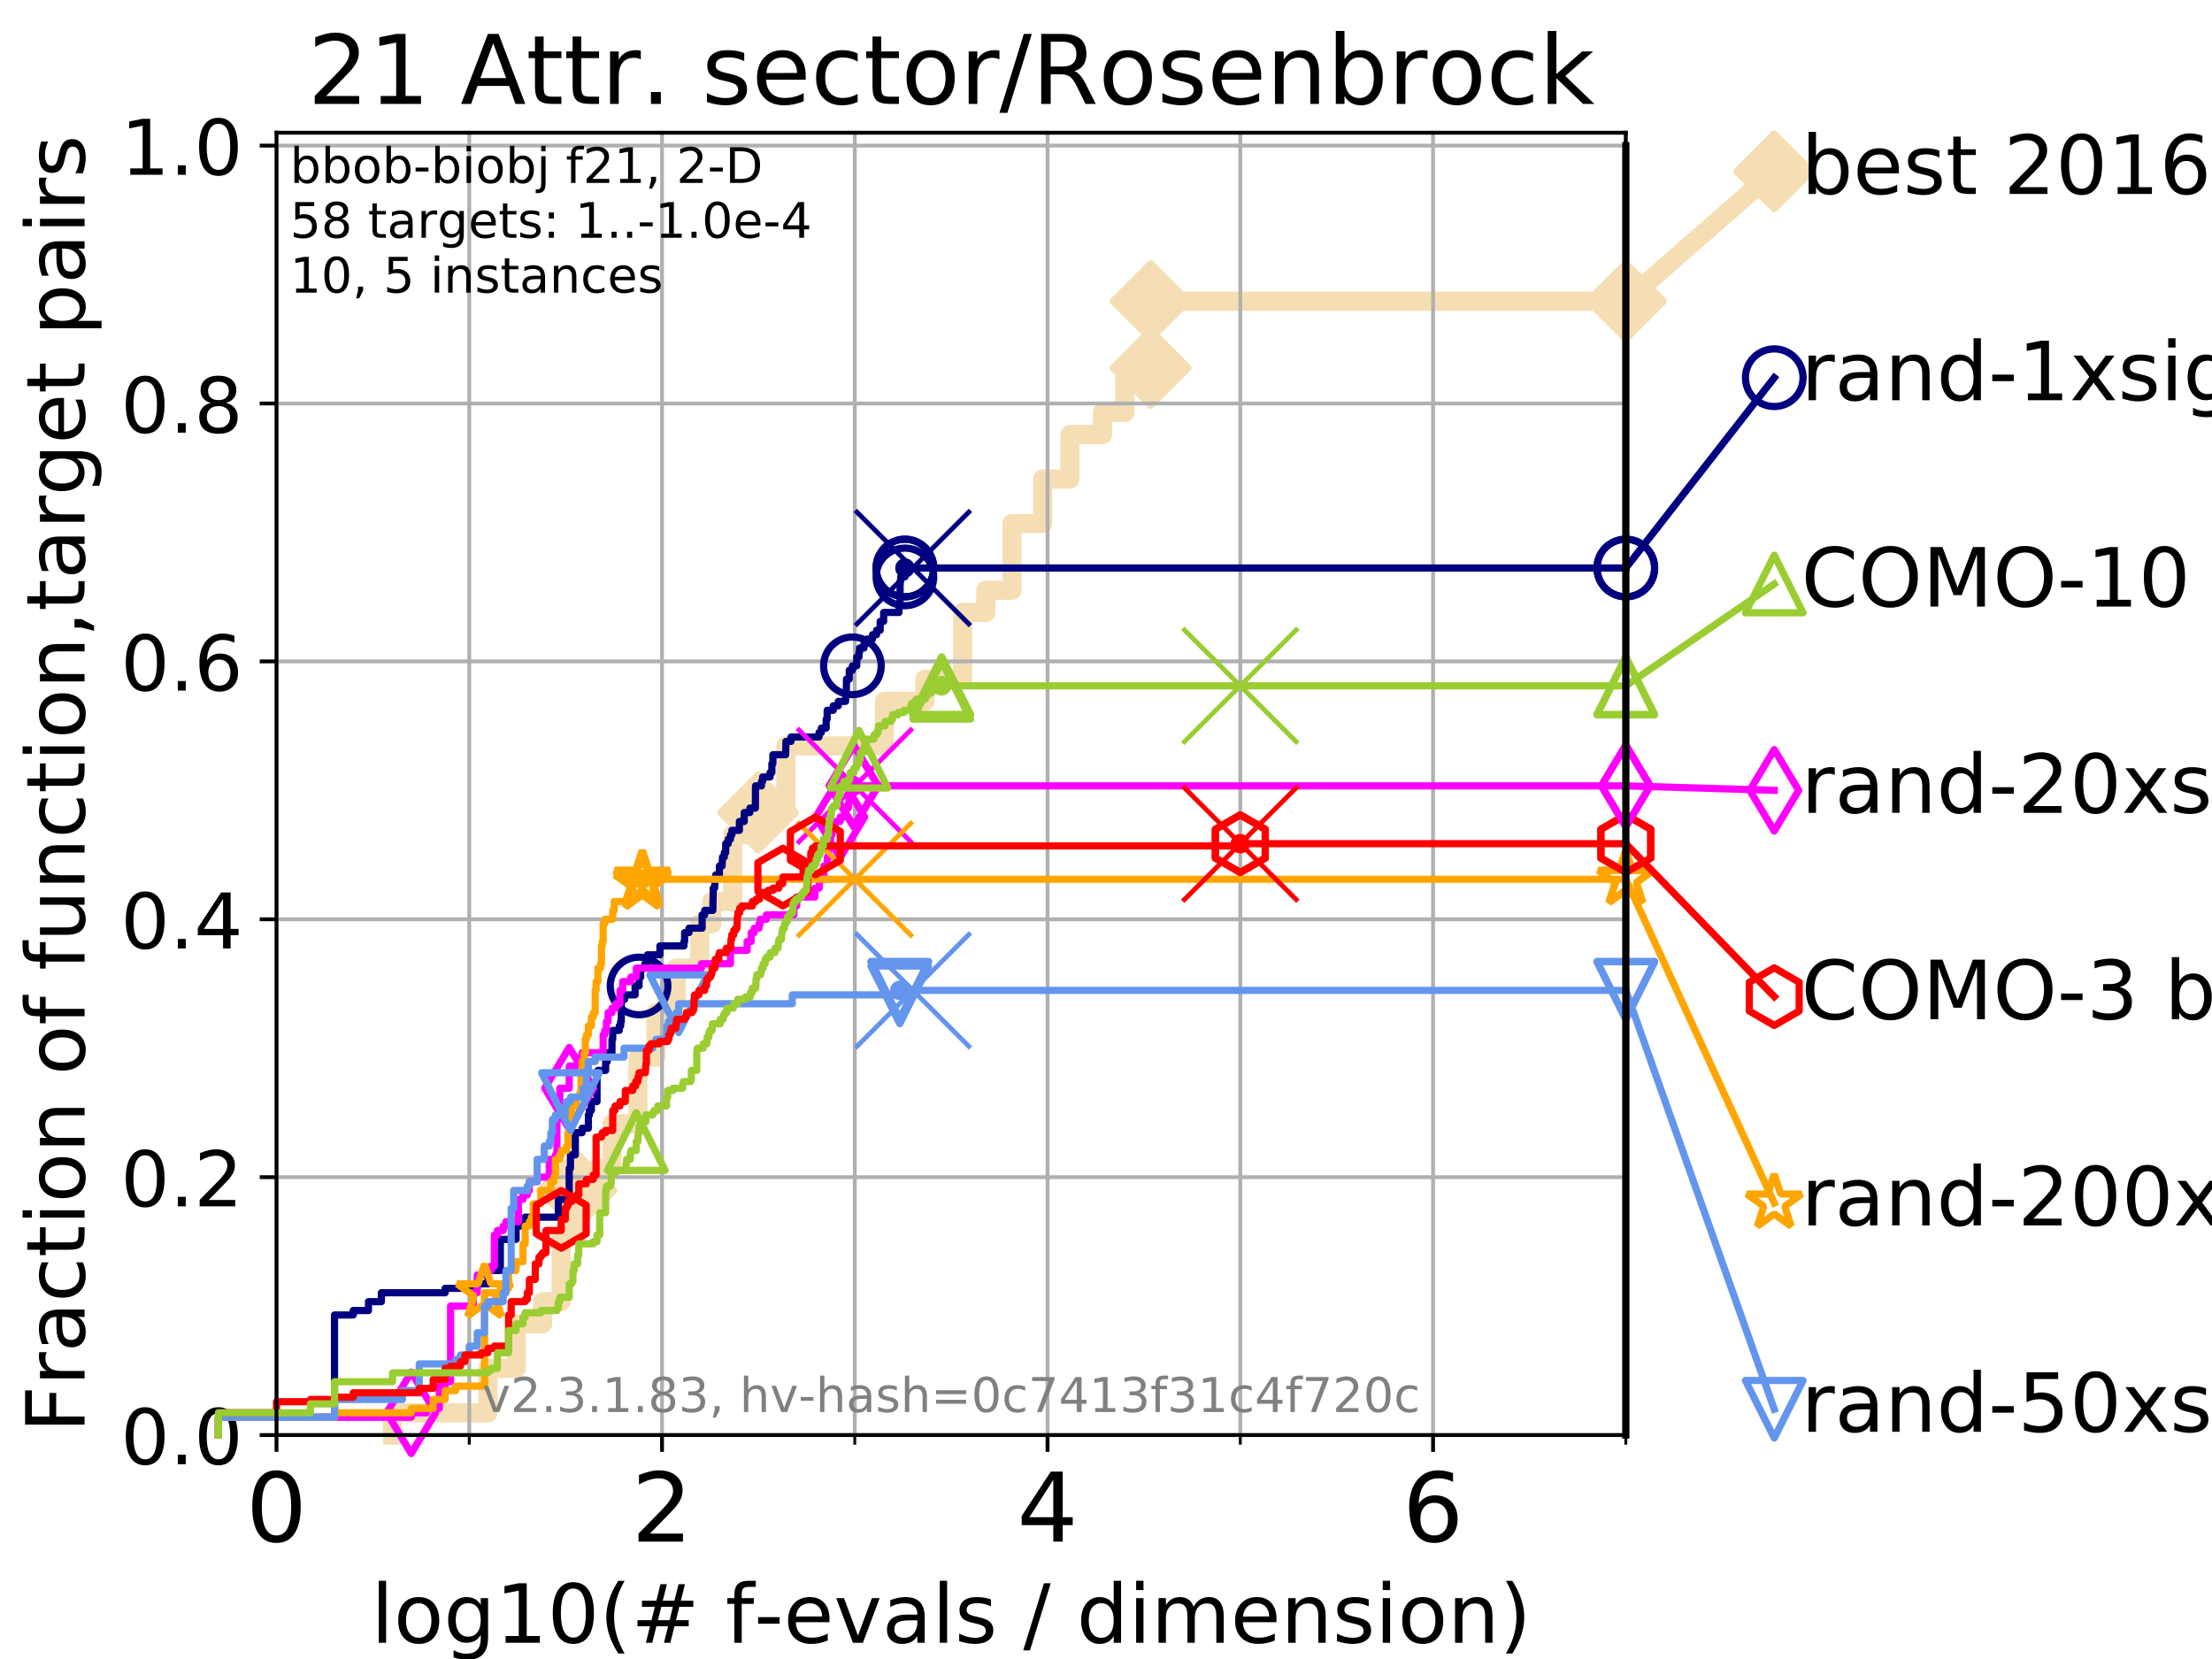 <?xml version="1.0" encoding="utf-8" standalone="no"?>
<!DOCTYPE svg PUBLIC "-//W3C//DTD SVG 1.1//EN"
  "http://www.w3.org/Graphics/SVG/1.1/DTD/svg11.dtd">
<!-- Created with matplotlib (https://matplotlib.org/) -->
<svg height="345.6pt" version="1.1" viewBox="0 0 460.8 345.6" width="460.8pt" xmlns="http://www.w3.org/2000/svg" xmlns:xlink="http://www.w3.org/1999/xlink">
 <defs>
  <style type="text/css">
*{stroke-linecap:butt;stroke-linejoin:round;}
  </style>
 </defs>
 <g id="figure_1">
  <g id="patch_1">
   <path d="M 0 345.6 
L 460.8 345.6 
L 460.8 0 
L 0 0 
z
" style="fill:#ffffff;"/>
  </g>
  <g id="axes_1">
   <g id="patch_2">
    <path d="M 57.6 298.944 
L 338.688 298.944 
L 338.688 27.648 
L 57.6 27.648 
z
" style="fill:#ffffff;"/>
   </g>
   <g id="line2d_1">
    <path d="M 81.776 298.944 
L 81.776 294.313 
L 101.647 294.313 
L 101.647 285.05 
L 107.515 285.05 
L 107.515 275.788 
L 113.023 275.788 
L 113.023 271.157 
L 116.914 271.157 
L 116.914 257.263 
L 120.094 257.263 
L 120.094 248.001 
L 124.369 248.001 
L 124.369 243.37 
L 127.485 243.37 
L 127.485 234.107 
L 132.894 234.107 
L 132.894 220.214 
L 136.645 220.214 
L 136.645 210.951 
L 140.871 210.951 
L 140.871 201.689 
L 145.777 201.689 
L 145.777 192.426 
L 148.306 192.426 
L 148.306 187.795 
L 152.625 187.795 
L 152.625 173.901 
L 157.921 173.901 
L 157.921 169.27 
L 163.709 169.27 
L 163.709 155.377 
L 184.249 155.377 
L 184.249 146.114 
L 192.66 146.114 
L 192.66 141.483 
L 200.538 141.483 
L 200.538 127.589 
L 205.364 127.589 
L 205.364 122.958 
L 210.812 122.958 
L 210.812 109.065 
L 217.196 109.065 
L 217.196 99.802 
L 222.889 99.802 
L 222.889 90.54 
L 229.672 90.54 
L 229.672 85.909 
L 234.322 85.909 
L 234.322 76.646 
L 239.704 76.646 
L 239.704 62.753 
L 338.688 62.753 
" style="fill:none;stroke:#f5deb3;stroke-linecap:square;stroke-width:4;"/>
   </g>
   <g id="line2d_2">
    <defs>
     <path d="M 0 7.778 
L 7.778 0 
L 0 -7.778 
L -7.778 0 
z
" id="m3189cc1179" style="stroke:#f5deb3;stroke-linejoin:miter;stroke-width:1.5;"/>
    </defs>
    <g>
     <use style="fill:#f5deb3;stroke:#f5deb3;stroke-linejoin:miter;stroke-width:1.5;" x="120.094" xlink:href="#m3189cc1179" y="248.001"/>
     <use style="fill:#f5deb3;stroke:#f5deb3;stroke-linejoin:miter;stroke-width:1.5;" x="157.921" xlink:href="#m3189cc1179" y="169.27"/>
     <use style="fill:#f5deb3;stroke:#f5deb3;stroke-linejoin:miter;stroke-width:1.5;" x="239.704" xlink:href="#m3189cc1179" y="76.646"/>
     <use style="fill:#f5deb3;stroke:#f5deb3;stroke-linejoin:miter;stroke-width:1.5;" x="239.704" xlink:href="#m3189cc1179" y="62.753"/>
     <use style="fill:#f5deb3;stroke:#f5deb3;stroke-linejoin:miter;stroke-width:1.5;" x="338.688" xlink:href="#m3189cc1179" y="62.753"/>
    </g>
   </g>
   <g id="line2d_3">
    <path style="fill:none;stroke:#f5deb3;stroke-linecap:square;stroke-width:4;"/>
    <g/>
   </g>
   <g id="line2d_4">
    <path d="M 338.688 62.753 
L 369.608 35.706 
" style="fill:none;stroke:#f5deb3;stroke-linecap:square;stroke-width:4;"/>
    <g>
     <use style="fill:#f5deb3;stroke:#f5deb3;stroke-linejoin:miter;stroke-width:1.5;" x="338.688" xlink:href="#m3189cc1179" y="62.753"/>
     <use style="fill:#f5deb3;stroke:#f5deb3;stroke-linejoin:miter;stroke-width:1.5;" x="369.608" xlink:href="#m3189cc1179" y="35.706"/>
    </g>
   </g>
   <g id="matplotlib.axis_1">
    <g id="xtick_1">
     <g id="line2d_5">
      <path clip-path="url(#pfae3837968)" d="M 57.6 298.944 
L 57.6 27.648 
" style="fill:none;stroke:#b0b0b0;stroke-linecap:square;stroke-width:0.8;"/>
     </g>
     <g id="line2d_6">
      <defs>
       <path d="M 0 0 
L 0 3.5 
" id="m860da64bfd" style="stroke:#000000;stroke-width:0.8;"/>
      </defs>
      <g>
       <use style="stroke:#000000;stroke-width:0.8;" x="57.6" xlink:href="#m860da64bfd" y="298.944"/>
      </g>
     </g>
     <g id="text_1">
      <!-- 0 -->
      <defs>
       <path d="M 31.781 66.406 
Q 24.172 66.406 20.328 58.906 
Q 16.5 51.422 16.5 36.375 
Q 16.5 21.391 20.328 13.891 
Q 24.172 6.391 31.781 6.391 
Q 39.453 6.391 43.281 13.891 
Q 47.125 21.391 47.125 36.375 
Q 47.125 51.422 43.281 58.906 
Q 39.453 66.406 31.781 66.406 
z
M 31.781 74.219 
Q 44.047 74.219 50.516 64.516 
Q 56.984 54.828 56.984 36.375 
Q 56.984 17.969 50.516 8.266 
Q 44.047 -1.422 31.781 -1.422 
Q 19.531 -1.422 13.062 8.266 
Q 6.594 17.969 6.594 36.375 
Q 6.594 54.828 13.062 64.516 
Q 19.531 74.219 31.781 74.219 
z
" id="DejaVuSans-48"/>
      </defs>
      <g transform="translate(51.237 321.141)scale(0.2 -0.2)">
       <use xlink:href="#DejaVuSans-48"/>
      </g>
     </g>
    </g>
    <g id="xtick_2">
     <g id="line2d_7">
      <path clip-path="url(#pfae3837968)" d="M 137.911 298.944 
L 137.911 27.648 
" style="fill:none;stroke:#b0b0b0;stroke-linecap:square;stroke-width:0.8;"/>
     </g>
     <g id="line2d_8">
      <g>
       <use style="stroke:#000000;stroke-width:0.8;" x="137.911" xlink:href="#m860da64bfd" y="298.944"/>
      </g>
     </g>
     <g id="text_2">
      <!-- 2 -->
      <defs>
       <path d="M 19.188 8.297 
L 53.609 8.297 
L 53.609 0 
L 7.328 0 
L 7.328 8.297 
Q 12.938 14.109 22.625 23.891 
Q 32.328 33.688 34.812 36.531 
Q 39.547 41.844 41.422 45.531 
Q 43.312 49.219 43.312 52.781 
Q 43.312 58.594 39.234 62.25 
Q 35.156 65.922 28.609 65.922 
Q 23.969 65.922 18.812 64.312 
Q 13.672 62.703 7.812 59.422 
L 7.812 69.391 
Q 13.766 71.781 18.938 73 
Q 24.125 74.219 28.422 74.219 
Q 39.75 74.219 46.484 68.547 
Q 53.219 62.891 53.219 53.422 
Q 53.219 48.922 51.531 44.891 
Q 49.859 40.875 45.406 35.406 
Q 44.188 33.984 37.641 27.219 
Q 31.109 20.453 19.188 8.297 
z
" id="DejaVuSans-50"/>
      </defs>
      <g transform="translate(131.548 321.141)scale(0.2 -0.2)">
       <use xlink:href="#DejaVuSans-50"/>
      </g>
     </g>
    </g>
    <g id="xtick_3">
     <g id="line2d_9">
      <path clip-path="url(#pfae3837968)" d="M 218.222 298.944 
L 218.222 27.648 
" style="fill:none;stroke:#b0b0b0;stroke-linecap:square;stroke-width:0.8;"/>
     </g>
     <g id="line2d_10">
      <g>
       <use style="stroke:#000000;stroke-width:0.8;" x="218.222" xlink:href="#m860da64bfd" y="298.944"/>
      </g>
     </g>
     <g id="text_3">
      <!-- 4 -->
      <defs>
       <path d="M 37.797 64.312 
L 12.891 25.391 
L 37.797 25.391 
z
M 35.203 72.906 
L 47.609 72.906 
L 47.609 25.391 
L 58.016 25.391 
L 58.016 17.188 
L 47.609 17.188 
L 47.609 0 
L 37.797 0 
L 37.797 17.188 
L 4.891 17.188 
L 4.891 26.703 
z
" id="DejaVuSans-52"/>
      </defs>
      <g transform="translate(211.859 321.141)scale(0.2 -0.2)">
       <use xlink:href="#DejaVuSans-52"/>
      </g>
     </g>
    </g>
    <g id="xtick_4">
     <g id="line2d_11">
      <path clip-path="url(#pfae3837968)" d="M 298.533 298.944 
L 298.533 27.648 
" style="fill:none;stroke:#b0b0b0;stroke-linecap:square;stroke-width:0.8;"/>
     </g>
     <g id="line2d_12">
      <g>
       <use style="stroke:#000000;stroke-width:0.8;" x="298.533" xlink:href="#m860da64bfd" y="298.944"/>
      </g>
     </g>
     <g id="text_4">
      <!-- 6 -->
      <defs>
       <path d="M 33.016 40.375 
Q 26.375 40.375 22.484 35.828 
Q 18.609 31.297 18.609 23.391 
Q 18.609 15.531 22.484 10.953 
Q 26.375 6.391 33.016 6.391 
Q 39.656 6.391 43.531 10.953 
Q 47.406 15.531 47.406 23.391 
Q 47.406 31.297 43.531 35.828 
Q 39.656 40.375 33.016 40.375 
z
M 52.594 71.297 
L 52.594 62.312 
Q 48.875 64.062 45.094 64.984 
Q 41.312 65.922 37.594 65.922 
Q 27.828 65.922 22.672 59.328 
Q 17.531 52.734 16.797 39.406 
Q 19.672 43.656 24.016 45.922 
Q 28.375 48.188 33.594 48.188 
Q 44.578 48.188 50.953 41.516 
Q 57.328 34.859 57.328 23.391 
Q 57.328 12.156 50.688 5.359 
Q 44.047 -1.422 33.016 -1.422 
Q 20.359 -1.422 13.672 8.266 
Q 6.984 17.969 6.984 36.375 
Q 6.984 53.656 15.188 63.938 
Q 23.391 74.219 37.203 74.219 
Q 40.922 74.219 44.703 73.484 
Q 48.484 72.75 52.594 71.297 
z
" id="DejaVuSans-54"/>
      </defs>
      <g transform="translate(292.17 321.141)scale(0.2 -0.2)">
       <use xlink:href="#DejaVuSans-54"/>
      </g>
     </g>
    </g>
    <g id="xtick_5">
     <g id="line2d_13">
      <path clip-path="url(#pfae3837968)" d="M 97.755 298.944 
L 97.755 27.648 
" style="fill:none;stroke:#b0b0b0;stroke-linecap:square;stroke-width:0.8;"/>
     </g>
     <g id="line2d_14">
      <defs>
       <path d="M 0 0 
L 0 2 
" id="ma168072727" style="stroke:#000000;stroke-width:0.6;"/>
      </defs>
      <g>
       <use style="stroke:#000000;stroke-width:0.6;" x="97.755" xlink:href="#ma168072727" y="298.944"/>
      </g>
     </g>
    </g>
    <g id="xtick_6">
     <g id="line2d_15">
      <path clip-path="url(#pfae3837968)" d="M 178.066 298.944 
L 178.066 27.648 
" style="fill:none;stroke:#b0b0b0;stroke-linecap:square;stroke-width:0.8;"/>
     </g>
     <g id="line2d_16">
      <g>
       <use style="stroke:#000000;stroke-width:0.6;" x="178.066" xlink:href="#ma168072727" y="298.944"/>
      </g>
     </g>
    </g>
    <g id="xtick_7">
     <g id="line2d_17">
      <path clip-path="url(#pfae3837968)" d="M 258.377 298.944 
L 258.377 27.648 
" style="fill:none;stroke:#b0b0b0;stroke-linecap:square;stroke-width:0.8;"/>
     </g>
     <g id="line2d_18">
      <g>
       <use style="stroke:#000000;stroke-width:0.6;" x="258.377" xlink:href="#ma168072727" y="298.944"/>
      </g>
     </g>
    </g>
    <g id="xtick_8">
     <g id="line2d_19">
      <path clip-path="url(#pfae3837968)" d="M 338.688 298.944 
L 338.688 27.648 
" style="fill:none;stroke:#b0b0b0;stroke-linecap:square;stroke-width:0.8;"/>
     </g>
     <g id="line2d_20">
      <g>
       <use style="stroke:#000000;stroke-width:0.6;" x="338.688" xlink:href="#ma168072727" y="298.944"/>
      </g>
     </g>
    </g>
    <g id="text_5">
     <!-- log10(# f-evals / dimension) -->
     <defs>
      <path d="M 9.422 75.984 
L 18.406 75.984 
L 18.406 0 
L 9.422 0 
z
" id="DejaVuSans-108"/>
      <path d="M 30.609 48.391 
Q 23.391 48.391 19.188 42.75 
Q 14.984 37.109 14.984 27.297 
Q 14.984 17.484 19.156 11.844 
Q 23.344 6.203 30.609 6.203 
Q 37.797 6.203 41.984 11.859 
Q 46.188 17.531 46.188 27.297 
Q 46.188 37.016 41.984 42.703 
Q 37.797 48.391 30.609 48.391 
z
M 30.609 56 
Q 42.328 56 49.016 48.375 
Q 55.719 40.766 55.719 27.297 
Q 55.719 13.875 49.016 6.219 
Q 42.328 -1.422 30.609 -1.422 
Q 18.844 -1.422 12.172 6.219 
Q 5.516 13.875 5.516 27.297 
Q 5.516 40.766 12.172 48.375 
Q 18.844 56 30.609 56 
z
" id="DejaVuSans-111"/>
      <path d="M 45.406 27.984 
Q 45.406 37.75 41.375 43.109 
Q 37.359 48.484 30.078 48.484 
Q 22.859 48.484 18.828 43.109 
Q 14.797 37.75 14.797 27.984 
Q 14.797 18.266 18.828 12.891 
Q 22.859 7.516 30.078 7.516 
Q 37.359 7.516 41.375 12.891 
Q 45.406 18.266 45.406 27.984 
z
M 54.391 6.781 
Q 54.391 -7.172 48.188 -13.984 
Q 42 -20.797 29.203 -20.797 
Q 24.469 -20.797 20.266 -20.094 
Q 16.062 -19.391 12.109 -17.922 
L 12.109 -9.188 
Q 16.062 -11.328 19.922 -12.344 
Q 23.781 -13.375 27.781 -13.375 
Q 36.625 -13.375 41.016 -8.766 
Q 45.406 -4.156 45.406 5.172 
L 45.406 9.625 
Q 42.625 4.781 38.281 2.391 
Q 33.938 0 27.875 0 
Q 17.828 0 11.672 7.656 
Q 5.516 15.328 5.516 27.984 
Q 5.516 40.672 11.672 48.328 
Q 17.828 56 27.875 56 
Q 33.938 56 38.281 53.609 
Q 42.625 51.219 45.406 46.391 
L 45.406 54.688 
L 54.391 54.688 
z
" id="DejaVuSans-103"/>
      <path d="M 12.406 8.297 
L 28.516 8.297 
L 28.516 63.922 
L 10.984 60.406 
L 10.984 69.391 
L 28.422 72.906 
L 38.281 72.906 
L 38.281 8.297 
L 54.391 8.297 
L 54.391 0 
L 12.406 0 
z
" id="DejaVuSans-49"/>
      <path d="M 31 75.875 
Q 24.469 64.656 21.281 53.656 
Q 18.109 42.672 18.109 31.391 
Q 18.109 20.125 21.312 9.062 
Q 24.516 -2 31 -13.188 
L 23.188 -13.188 
Q 15.875 -1.703 12.234 9.375 
Q 8.594 20.453 8.594 31.391 
Q 8.594 42.281 12.203 53.312 
Q 15.828 64.359 23.188 75.875 
z
" id="DejaVuSans-40"/>
      <path d="M 51.125 44 
L 36.922 44 
L 32.812 27.688 
L 47.125 27.688 
z
M 43.797 71.781 
L 38.719 51.516 
L 52.984 51.516 
L 58.109 71.781 
L 65.922 71.781 
L 60.891 51.516 
L 76.125 51.516 
L 76.125 44 
L 58.984 44 
L 54.984 27.688 
L 70.516 27.688 
L 70.516 20.219 
L 53.078 20.219 
L 48 0 
L 40.188 0 
L 45.219 20.219 
L 30.906 20.219 
L 25.875 0 
L 18.016 0 
L 23.094 20.219 
L 7.719 20.219 
L 7.719 27.688 
L 24.906 27.688 
L 29 44 
L 13.281 44 
L 13.281 51.516 
L 30.906 51.516 
L 35.891 71.781 
z
" id="DejaVuSans-35"/>
      <path id="DejaVuSans-32"/>
      <path d="M 37.109 75.984 
L 37.109 68.5 
L 28.516 68.5 
Q 23.688 68.5 21.797 66.547 
Q 19.922 64.594 19.922 59.516 
L 19.922 54.688 
L 34.719 54.688 
L 34.719 47.703 
L 19.922 47.703 
L 19.922 0 
L 10.891 0 
L 10.891 47.703 
L 2.297 47.703 
L 2.297 54.688 
L 10.891 54.688 
L 10.891 58.5 
Q 10.891 67.625 15.141 71.797 
Q 19.391 75.984 28.609 75.984 
z
" id="DejaVuSans-102"/>
      <path d="M 4.891 31.391 
L 31.203 31.391 
L 31.203 23.391 
L 4.891 23.391 
z
" id="DejaVuSans-45"/>
      <path d="M 56.203 29.594 
L 56.203 25.203 
L 14.891 25.203 
Q 15.484 15.922 20.484 11.062 
Q 25.484 6.203 34.422 6.203 
Q 39.594 6.203 44.453 7.469 
Q 49.312 8.734 54.109 11.281 
L 54.109 2.781 
Q 49.266 0.734 44.188 -0.344 
Q 39.109 -1.422 33.891 -1.422 
Q 20.797 -1.422 13.156 6.188 
Q 5.516 13.812 5.516 26.812 
Q 5.516 40.234 12.766 48.109 
Q 20.016 56 32.328 56 
Q 43.359 56 49.781 48.891 
Q 56.203 41.797 56.203 29.594 
z
M 47.219 32.234 
Q 47.125 39.594 43.094 43.984 
Q 39.062 48.391 32.422 48.391 
Q 24.906 48.391 20.391 44.141 
Q 15.875 39.891 15.188 32.172 
z
" id="DejaVuSans-101"/>
      <path d="M 2.984 54.688 
L 12.5 54.688 
L 29.594 8.797 
L 46.688 54.688 
L 56.203 54.688 
L 35.688 0 
L 23.484 0 
z
" id="DejaVuSans-118"/>
      <path d="M 34.281 27.484 
Q 23.391 27.484 19.188 25 
Q 14.984 22.516 14.984 16.5 
Q 14.984 11.719 18.141 8.906 
Q 21.297 6.109 26.703 6.109 
Q 34.188 6.109 38.703 11.406 
Q 43.219 16.703 43.219 25.484 
L 43.219 27.484 
z
M 52.203 31.203 
L 52.203 0 
L 43.219 0 
L 43.219 8.297 
Q 40.141 3.328 35.547 0.953 
Q 30.953 -1.422 24.312 -1.422 
Q 15.922 -1.422 10.953 3.297 
Q 6 8.016 6 15.922 
Q 6 25.141 12.172 29.828 
Q 18.359 34.516 30.609 34.516 
L 43.219 34.516 
L 43.219 35.406 
Q 43.219 41.609 39.141 45 
Q 35.062 48.391 27.688 48.391 
Q 23 48.391 18.547 47.266 
Q 14.109 46.141 10.016 43.891 
L 10.016 52.203 
Q 14.938 54.109 19.578 55.047 
Q 24.219 56 28.609 56 
Q 40.484 56 46.344 49.844 
Q 52.203 43.703 52.203 31.203 
z
" id="DejaVuSans-97"/>
      <path d="M 44.281 53.078 
L 44.281 44.578 
Q 40.484 46.531 36.375 47.5 
Q 32.281 48.484 27.875 48.484 
Q 21.188 48.484 17.844 46.438 
Q 14.5 44.391 14.5 40.281 
Q 14.5 37.156 16.891 35.375 
Q 19.281 33.594 26.516 31.984 
L 29.594 31.297 
Q 39.156 29.25 43.188 25.516 
Q 47.219 21.781 47.219 15.094 
Q 47.219 7.469 41.188 3.016 
Q 35.156 -1.422 24.609 -1.422 
Q 20.219 -1.422 15.453 -0.562 
Q 10.688 0.297 5.422 2 
L 5.422 11.281 
Q 10.406 8.688 15.234 7.391 
Q 20.062 6.109 24.812 6.109 
Q 31.156 6.109 34.562 8.281 
Q 37.984 10.453 37.984 14.406 
Q 37.984 18.062 35.516 20.016 
Q 33.062 21.969 24.703 23.781 
L 21.578 24.516 
Q 13.234 26.266 9.516 29.906 
Q 5.812 33.547 5.812 39.891 
Q 5.812 47.609 11.281 51.797 
Q 16.75 56 26.812 56 
Q 31.781 56 36.172 55.266 
Q 40.578 54.547 44.281 53.078 
z
" id="DejaVuSans-115"/>
      <path d="M 25.391 72.906 
L 33.688 72.906 
L 8.297 -9.281 
L 0 -9.281 
z
" id="DejaVuSans-47"/>
      <path d="M 45.406 46.391 
L 45.406 75.984 
L 54.391 75.984 
L 54.391 0 
L 45.406 0 
L 45.406 8.203 
Q 42.578 3.328 38.25 0.953 
Q 33.938 -1.422 27.875 -1.422 
Q 17.969 -1.422 11.734 6.484 
Q 5.516 14.406 5.516 27.297 
Q 5.516 40.188 11.734 48.094 
Q 17.969 56 27.875 56 
Q 33.938 56 38.25 53.625 
Q 42.578 51.266 45.406 46.391 
z
M 14.797 27.297 
Q 14.797 17.391 18.875 11.75 
Q 22.953 6.109 30.078 6.109 
Q 37.203 6.109 41.297 11.75 
Q 45.406 17.391 45.406 27.297 
Q 45.406 37.203 41.297 42.844 
Q 37.203 48.484 30.078 48.484 
Q 22.953 48.484 18.875 42.844 
Q 14.797 37.203 14.797 27.297 
z
" id="DejaVuSans-100"/>
      <path d="M 9.422 54.688 
L 18.406 54.688 
L 18.406 0 
L 9.422 0 
z
M 9.422 75.984 
L 18.406 75.984 
L 18.406 64.594 
L 9.422 64.594 
z
" id="DejaVuSans-105"/>
      <path d="M 52 44.188 
Q 55.375 50.25 60.062 53.125 
Q 64.75 56 71.094 56 
Q 79.641 56 84.281 50.016 
Q 88.922 44.047 88.922 33.016 
L 88.922 0 
L 79.891 0 
L 79.891 32.719 
Q 79.891 40.578 77.094 44.375 
Q 74.312 48.188 68.609 48.188 
Q 61.625 48.188 57.562 43.547 
Q 53.516 38.922 53.516 30.906 
L 53.516 0 
L 44.484 0 
L 44.484 32.719 
Q 44.484 40.625 41.703 44.406 
Q 38.922 48.188 33.109 48.188 
Q 26.219 48.188 22.156 43.531 
Q 18.109 38.875 18.109 30.906 
L 18.109 0 
L 9.078 0 
L 9.078 54.688 
L 18.109 54.688 
L 18.109 46.188 
Q 21.188 51.219 25.484 53.609 
Q 29.781 56 35.688 56 
Q 41.656 56 45.828 52.969 
Q 50 49.953 52 44.188 
z
" id="DejaVuSans-109"/>
      <path d="M 54.891 33.016 
L 54.891 0 
L 45.906 0 
L 45.906 32.719 
Q 45.906 40.484 42.875 44.328 
Q 39.844 48.188 33.797 48.188 
Q 26.516 48.188 22.312 43.547 
Q 18.109 38.922 18.109 30.906 
L 18.109 0 
L 9.078 0 
L 9.078 54.688 
L 18.109 54.688 
L 18.109 46.188 
Q 21.344 51.125 25.703 53.562 
Q 30.078 56 35.797 56 
Q 45.219 56 50.047 50.172 
Q 54.891 44.344 54.891 33.016 
z
" id="DejaVuSans-110"/>
      <path d="M 8.016 75.875 
L 15.828 75.875 
Q 23.141 64.359 26.781 53.312 
Q 30.422 42.281 30.422 31.391 
Q 30.422 20.453 26.781 9.375 
Q 23.141 -1.703 15.828 -13.188 
L 8.016 -13.188 
Q 14.5 -2 17.703 9.062 
Q 20.906 20.125 20.906 31.391 
Q 20.906 42.672 17.703 53.656 
Q 14.5 64.656 8.016 75.875 
z
" id="DejaVuSans-41"/>
     </defs>
     <g transform="translate(77.303 342.218)scale(0.17 -0.17)">
      <use xlink:href="#DejaVuSans-108"/>
      <use x="27.783" xlink:href="#DejaVuSans-111"/>
      <use x="88.965" xlink:href="#DejaVuSans-103"/>
      <use x="152.441" xlink:href="#DejaVuSans-49"/>
      <use x="216.064" xlink:href="#DejaVuSans-48"/>
      <use x="279.688" xlink:href="#DejaVuSans-40"/>
      <use x="318.701" xlink:href="#DejaVuSans-35"/>
      <use x="402.49" xlink:href="#DejaVuSans-32"/>
      <use x="434.277" xlink:href="#DejaVuSans-102"/>
      <use x="469.404" xlink:href="#DejaVuSans-45"/>
      <use x="505.488" xlink:href="#DejaVuSans-101"/>
      <use x="567.012" xlink:href="#DejaVuSans-118"/>
      <use x="626.191" xlink:href="#DejaVuSans-97"/>
      <use x="687.471" xlink:href="#DejaVuSans-108"/>
      <use x="715.254" xlink:href="#DejaVuSans-115"/>
      <use x="767.354" xlink:href="#DejaVuSans-32"/>
      <use x="799.141" xlink:href="#DejaVuSans-47"/>
      <use x="832.832" xlink:href="#DejaVuSans-32"/>
      <use x="864.619" xlink:href="#DejaVuSans-100"/>
      <use x="928.096" xlink:href="#DejaVuSans-105"/>
      <use x="955.879" xlink:href="#DejaVuSans-109"/>
      <use x="1053.291" xlink:href="#DejaVuSans-101"/>
      <use x="1114.814" xlink:href="#DejaVuSans-110"/>
      <use x="1178.193" xlink:href="#DejaVuSans-115"/>
      <use x="1230.293" xlink:href="#DejaVuSans-105"/>
      <use x="1258.076" xlink:href="#DejaVuSans-111"/>
      <use x="1319.258" xlink:href="#DejaVuSans-110"/>
      <use x="1382.637" xlink:href="#DejaVuSans-41"/>
     </g>
    </g>
   </g>
   <g id="matplotlib.axis_2">
    <g id="ytick_1">
     <g id="line2d_21">
      <path clip-path="url(#pfae3837968)" d="M 57.6 298.944 
L 338.688 298.944 
" style="fill:none;stroke:#b0b0b0;stroke-linecap:square;stroke-width:0.8;"/>
     </g>
     <g id="line2d_22">
      <defs>
       <path d="M 0 0 
L -3.5 0 
" id="mdfb6187ab9" style="stroke:#000000;stroke-width:0.8;"/>
      </defs>
      <g>
       <use style="stroke:#000000;stroke-width:0.8;" x="57.6" xlink:href="#mdfb6187ab9" y="298.944"/>
      </g>
     </g>
     <g id="text_6">
      <!-- 0.0 -->
      <defs>
       <path d="M 10.688 12.406 
L 21 12.406 
L 21 0 
L 10.688 0 
z
" id="DejaVuSans-46"/>
      </defs>
      <g transform="translate(25.155 305.023)scale(0.16 -0.16)">
       <use xlink:href="#DejaVuSans-48"/>
       <use x="63.623" xlink:href="#DejaVuSans-46"/>
       <use x="95.41" xlink:href="#DejaVuSans-48"/>
      </g>
     </g>
    </g>
    <g id="ytick_2">
     <g id="line2d_23">
      <path clip-path="url(#pfae3837968)" d="M 57.6 245.222 
L 338.688 245.222 
" style="fill:none;stroke:#b0b0b0;stroke-linecap:square;stroke-width:0.8;"/>
     </g>
     <g id="line2d_24">
      <g>
       <use style="stroke:#000000;stroke-width:0.8;" x="57.6" xlink:href="#mdfb6187ab9" y="245.222"/>
      </g>
     </g>
     <g id="text_7">
      <!-- 0.2 -->
      <g transform="translate(25.155 251.301)scale(0.16 -0.16)">
       <use xlink:href="#DejaVuSans-48"/>
       <use x="63.623" xlink:href="#DejaVuSans-46"/>
       <use x="95.41" xlink:href="#DejaVuSans-50"/>
      </g>
     </g>
    </g>
    <g id="ytick_3">
     <g id="line2d_25">
      <path clip-path="url(#pfae3837968)" d="M 57.6 191.5 
L 338.688 191.5 
" style="fill:none;stroke:#b0b0b0;stroke-linecap:square;stroke-width:0.8;"/>
     </g>
     <g id="line2d_26">
      <g>
       <use style="stroke:#000000;stroke-width:0.8;" x="57.6" xlink:href="#mdfb6187ab9" y="191.5"/>
      </g>
     </g>
     <g id="text_8">
      <!-- 0.4 -->
      <g transform="translate(25.155 197.579)scale(0.16 -0.16)">
       <use xlink:href="#DejaVuSans-48"/>
       <use x="63.623" xlink:href="#DejaVuSans-46"/>
       <use x="95.41" xlink:href="#DejaVuSans-52"/>
      </g>
     </g>
    </g>
    <g id="ytick_4">
     <g id="line2d_27">
      <path clip-path="url(#pfae3837968)" d="M 57.6 137.778 
L 338.688 137.778 
" style="fill:none;stroke:#b0b0b0;stroke-linecap:square;stroke-width:0.8;"/>
     </g>
     <g id="line2d_28">
      <g>
       <use style="stroke:#000000;stroke-width:0.8;" x="57.6" xlink:href="#mdfb6187ab9" y="137.778"/>
      </g>
     </g>
     <g id="text_9">
      <!-- 0.6 -->
      <g transform="translate(25.155 143.857)scale(0.16 -0.16)">
       <use xlink:href="#DejaVuSans-48"/>
       <use x="63.623" xlink:href="#DejaVuSans-46"/>
       <use x="95.41" xlink:href="#DejaVuSans-54"/>
      </g>
     </g>
    </g>
    <g id="ytick_5">
     <g id="line2d_29">
      <path clip-path="url(#pfae3837968)" d="M 57.6 84.056 
L 338.688 84.056 
" style="fill:none;stroke:#b0b0b0;stroke-linecap:square;stroke-width:0.8;"/>
     </g>
     <g id="line2d_30">
      <g>
       <use style="stroke:#000000;stroke-width:0.8;" x="57.6" xlink:href="#mdfb6187ab9" y="84.056"/>
      </g>
     </g>
     <g id="text_10">
      <!-- 0.8 -->
      <defs>
       <path d="M 31.781 34.625 
Q 24.75 34.625 20.719 30.859 
Q 16.703 27.094 16.703 20.516 
Q 16.703 13.922 20.719 10.156 
Q 24.75 6.391 31.781 6.391 
Q 38.812 6.391 42.859 10.172 
Q 46.922 13.969 46.922 20.516 
Q 46.922 27.094 42.891 30.859 
Q 38.875 34.625 31.781 34.625 
z
M 21.922 38.812 
Q 15.578 40.375 12.031 44.719 
Q 8.5 49.078 8.5 55.328 
Q 8.5 64.062 14.719 69.141 
Q 20.953 74.219 31.781 74.219 
Q 42.672 74.219 48.875 69.141 
Q 55.078 64.062 55.078 55.328 
Q 55.078 49.078 51.531 44.719 
Q 48 40.375 41.703 38.812 
Q 48.828 37.156 52.797 32.312 
Q 56.781 27.484 56.781 20.516 
Q 56.781 9.906 50.312 4.234 
Q 43.844 -1.422 31.781 -1.422 
Q 19.734 -1.422 13.25 4.234 
Q 6.781 9.906 6.781 20.516 
Q 6.781 27.484 10.781 32.312 
Q 14.797 37.156 21.922 38.812 
z
M 18.312 54.391 
Q 18.312 48.734 21.844 45.562 
Q 25.391 42.391 31.781 42.391 
Q 38.141 42.391 41.719 45.562 
Q 45.312 48.734 45.312 54.391 
Q 45.312 60.062 41.719 63.234 
Q 38.141 66.406 31.781 66.406 
Q 25.391 66.406 21.844 63.234 
Q 18.312 60.062 18.312 54.391 
z
" id="DejaVuSans-56"/>
      </defs>
      <g transform="translate(25.155 90.135)scale(0.16 -0.16)">
       <use xlink:href="#DejaVuSans-48"/>
       <use x="63.623" xlink:href="#DejaVuSans-46"/>
       <use x="95.41" xlink:href="#DejaVuSans-56"/>
      </g>
     </g>
    </g>
    <g id="ytick_6">
     <g id="line2d_31">
      <path clip-path="url(#pfae3837968)" d="M 57.6 30.334 
L 338.688 30.334 
" style="fill:none;stroke:#b0b0b0;stroke-linecap:square;stroke-width:0.8;"/>
     </g>
     <g id="line2d_32">
      <g>
       <use style="stroke:#000000;stroke-width:0.8;" x="57.6" xlink:href="#mdfb6187ab9" y="30.334"/>
      </g>
     </g>
     <g id="text_11">
      <!-- 1.0 -->
      <g transform="translate(25.155 36.413)scale(0.16 -0.16)">
       <use xlink:href="#DejaVuSans-49"/>
       <use x="63.623" xlink:href="#DejaVuSans-46"/>
       <use x="95.41" xlink:href="#DejaVuSans-48"/>
      </g>
     </g>
    </g>
    <g id="text_12">
     <!-- Fraction of function,target pairs -->
     <defs>
      <path d="M 9.812 72.906 
L 51.703 72.906 
L 51.703 64.594 
L 19.672 64.594 
L 19.672 43.109 
L 48.578 43.109 
L 48.578 34.812 
L 19.672 34.812 
L 19.672 0 
L 9.812 0 
z
" id="DejaVuSans-70"/>
      <path d="M 41.109 46.297 
Q 39.594 47.172 37.812 47.578 
Q 36.031 48 33.891 48 
Q 26.266 48 22.188 43.047 
Q 18.109 38.094 18.109 28.812 
L 18.109 0 
L 9.078 0 
L 9.078 54.688 
L 18.109 54.688 
L 18.109 46.188 
Q 20.953 51.172 25.484 53.578 
Q 30.031 56 36.531 56 
Q 37.453 56 38.578 55.875 
Q 39.703 55.766 41.062 55.516 
z
" id="DejaVuSans-114"/>
      <path d="M 48.781 52.594 
L 48.781 44.188 
Q 44.969 46.297 41.141 47.344 
Q 37.312 48.391 33.406 48.391 
Q 24.656 48.391 19.812 42.844 
Q 14.984 37.312 14.984 27.297 
Q 14.984 17.281 19.812 11.734 
Q 24.656 6.203 33.406 6.203 
Q 37.312 6.203 41.141 7.25 
Q 44.969 8.297 48.781 10.406 
L 48.781 2.094 
Q 45.016 0.344 40.984 -0.531 
Q 36.969 -1.422 32.422 -1.422 
Q 20.062 -1.422 12.781 6.344 
Q 5.516 14.109 5.516 27.297 
Q 5.516 40.672 12.859 48.328 
Q 20.219 56 33.016 56 
Q 37.156 56 41.109 55.141 
Q 45.062 54.297 48.781 52.594 
z
" id="DejaVuSans-99"/>
      <path d="M 18.312 70.219 
L 18.312 54.688 
L 36.812 54.688 
L 36.812 47.703 
L 18.312 47.703 
L 18.312 18.016 
Q 18.312 11.328 20.141 9.422 
Q 21.969 7.516 27.594 7.516 
L 36.812 7.516 
L 36.812 0 
L 27.594 0 
Q 17.188 0 13.234 3.875 
Q 9.281 7.766 9.281 18.016 
L 9.281 47.703 
L 2.688 47.703 
L 2.688 54.688 
L 9.281 54.688 
L 9.281 70.219 
z
" id="DejaVuSans-116"/>
      <path d="M 8.5 21.578 
L 8.5 54.688 
L 17.484 54.688 
L 17.484 21.922 
Q 17.484 14.156 20.5 10.266 
Q 23.531 6.391 29.594 6.391 
Q 36.859 6.391 41.078 11.031 
Q 45.312 15.672 45.312 23.688 
L 45.312 54.688 
L 54.297 54.688 
L 54.297 0 
L 45.312 0 
L 45.312 8.406 
Q 42.047 3.422 37.719 1 
Q 33.406 -1.422 27.688 -1.422 
Q 18.266 -1.422 13.375 4.438 
Q 8.5 10.297 8.5 21.578 
z
M 31.109 56 
z
" id="DejaVuSans-117"/>
      <path d="M 11.719 12.406 
L 22.016 12.406 
L 22.016 4 
L 14.016 -11.625 
L 7.719 -11.625 
L 11.719 4 
z
" id="DejaVuSans-44"/>
      <path d="M 18.109 8.203 
L 18.109 -20.797 
L 9.078 -20.797 
L 9.078 54.688 
L 18.109 54.688 
L 18.109 46.391 
Q 20.953 51.266 25.266 53.625 
Q 29.594 56 35.594 56 
Q 45.562 56 51.781 48.094 
Q 58.016 40.188 58.016 27.297 
Q 58.016 14.406 51.781 6.484 
Q 45.562 -1.422 35.594 -1.422 
Q 29.594 -1.422 25.266 0.953 
Q 20.953 3.328 18.109 8.203 
z
M 48.688 27.297 
Q 48.688 37.203 44.609 42.844 
Q 40.531 48.484 33.406 48.484 
Q 26.266 48.484 22.188 42.844 
Q 18.109 37.203 18.109 27.297 
Q 18.109 17.391 22.188 11.75 
Q 26.266 6.109 33.406 6.109 
Q 40.531 6.109 44.609 11.75 
Q 48.688 17.391 48.688 27.297 
z
" id="DejaVuSans-112"/>
     </defs>
     <g transform="translate(17.62 298.435)rotate(-90)scale(0.17 -0.17)">
      <use xlink:href="#DejaVuSans-70"/>
      <use x="57.41" xlink:href="#DejaVuSans-114"/>
      <use x="98.523" xlink:href="#DejaVuSans-97"/>
      <use x="159.803" xlink:href="#DejaVuSans-99"/>
      <use x="214.783" xlink:href="#DejaVuSans-116"/>
      <use x="253.992" xlink:href="#DejaVuSans-105"/>
      <use x="281.775" xlink:href="#DejaVuSans-111"/>
      <use x="342.957" xlink:href="#DejaVuSans-110"/>
      <use x="406.336" xlink:href="#DejaVuSans-32"/>
      <use x="438.123" xlink:href="#DejaVuSans-111"/>
      <use x="499.305" xlink:href="#DejaVuSans-102"/>
      <use x="534.51" xlink:href="#DejaVuSans-32"/>
      <use x="566.297" xlink:href="#DejaVuSans-102"/>
      <use x="601.502" xlink:href="#DejaVuSans-117"/>
      <use x="664.881" xlink:href="#DejaVuSans-110"/>
      <use x="728.26" xlink:href="#DejaVuSans-99"/>
      <use x="783.24" xlink:href="#DejaVuSans-116"/>
      <use x="822.449" xlink:href="#DejaVuSans-105"/>
      <use x="850.232" xlink:href="#DejaVuSans-111"/>
      <use x="911.414" xlink:href="#DejaVuSans-110"/>
      <use x="974.793" xlink:href="#DejaVuSans-44"/>
      <use x="1006.58" xlink:href="#DejaVuSans-116"/>
      <use x="1045.789" xlink:href="#DejaVuSans-97"/>
      <use x="1107.068" xlink:href="#DejaVuSans-114"/>
      <use x="1148.166" xlink:href="#DejaVuSans-103"/>
      <use x="1211.643" xlink:href="#DejaVuSans-101"/>
      <use x="1273.166" xlink:href="#DejaVuSans-116"/>
      <use x="1312.375" xlink:href="#DejaVuSans-32"/>
      <use x="1344.162" xlink:href="#DejaVuSans-112"/>
      <use x="1407.639" xlink:href="#DejaVuSans-97"/>
      <use x="1468.918" xlink:href="#DejaVuSans-105"/>
      <use x="1496.701" xlink:href="#DejaVuSans-114"/>
      <use x="1537.814" xlink:href="#DejaVuSans-115"/>
     </g>
    </g>
   </g>
   <g id="line2d_33">
    <defs>
     <path d="M 0 1.5 
C 0.398 1.5 0.779 1.342 1.061 1.061 
C 1.342 0.779 1.5 0.398 1.5 0 
C 1.5 -0.398 1.342 -0.779 1.061 -1.061 
C 0.779 -1.342 0.398 -1.5 0 -1.5 
C -0.398 -1.5 -0.779 -1.342 -1.061 -1.061 
C -1.342 -0.779 -1.5 -0.398 -1.5 0 
C -1.5 0.398 -1.342 0.779 -1.061 1.061 
C -0.779 1.342 -0.398 1.5 0 1.5 
z
" id="m12fefcd9d2" style="stroke:#f5deb3;"/>
    </defs>
    <g>
     <use style="fill:#f5deb3;stroke:#f5deb3;" x="239.704" xlink:href="#m12fefcd9d2" y="62.753"/>
     <use style="fill:#f5deb3;stroke:#f5deb3;" x="239.704" xlink:href="#m12fefcd9d2" y="62.753"/>
    </g>
   </g>
   <g id="line2d_34">
    <defs>
     <path d="M 0 1.5 
C 0.398 1.5 0.779 1.342 1.061 1.061 
C 1.342 0.779 1.5 0.398 1.5 0 
C 1.5 -0.398 1.342 -0.779 1.061 -1.061 
C 0.779 -1.342 0.398 -1.5 0 -1.5 
C -0.398 -1.5 -0.779 -1.342 -1.061 -1.061 
C -1.342 -0.779 -1.5 -0.398 -1.5 0 
C -1.5 0.398 -1.342 0.779 -1.061 1.061 
C -0.779 1.342 -0.398 1.5 0 1.5 
z
" id="m32a127bf1c" style="stroke:#000080;"/>
    </defs>
    <g>
     <use style="fill:#000080;stroke:#000080;" x="188.51" xlink:href="#m32a127bf1c" y="118.327"/>
     <use style="fill:#000080;stroke:#000080;" x="188.51" xlink:href="#m32a127bf1c" y="118.327"/>
    </g>
   </g>
   <g id="line2d_35">
    <path d="M 45.512 298.944 
L 45.512 295.239 
L 69.688 295.239 
L 69.688 273.935 
L 73.579 273.935 
L 73.579 273.009 
L 76.759 273.009 
L 76.759 271.157 
L 79.447 271.157 
L 79.447 269.304 
L 92.738 269.304 
L 92.738 268.378 
L 99.418 268.378 
L 99.418 267.452 
L 101.647 267.452 
L 101.647 264.673 
L 104.235 264.673 
L 104.235 258.189 
L 107.515 258.189 
L 107.515 255.411 
L 108.949 255.411 
L 108.949 254.484 
L 109.402 254.484 
L 109.402 253.558 
L 116.323 253.558 
L 116.323 249.853 
L 118.577 249.853 
L 118.577 243.37 
L 118.839 243.37 
L 118.839 240.591 
L 119.85 240.591 
L 119.85 235.96 
L 121.265 235.96 
L 121.265 235.033 
L 122.573 235.033 
L 122.573 232.255 
L 122.782 232.255 
L 122.782 231.328 
L 123.193 231.328 
L 123.193 229.476 
L 124.369 229.476 
L 124.369 223.918 
L 124.557 223.918 
L 124.557 222.992 
L 126.168 222.992 
L 126.168 221.14 
L 126.507 221.14 
L 126.507 219.287 
L 127.485 219.287 
L 127.485 216.509 
L 127.643 216.509 
L 127.643 214.656 
L 129.002 214.656 
L 129.002 213.73 
L 129.291 213.73 
L 129.291 212.804 
L 129.433 212.804 
L 129.433 208.172 
L 130.128 208.172 
L 130.128 207.246 
L 132.303 207.246 
L 132.303 205.394 
L 133.125 205.394 
L 133.125 203.541 
L 133.466 203.541 
L 133.466 201.689 
L 134.343 201.689 
L 134.343 200.762 
L 134.87 200.762 
L 134.87 198.91 
L 137.469 198.91 
L 137.469 197.057 
L 142.486 197.057 
L 142.486 196.131 
L 142.62 196.131 
L 142.62 194.279 
L 143.528 194.279 
L 143.528 193.353 
L 146.27 193.353 
L 146.27 190.574 
L 146.802 190.574 
L 146.802 189.648 
L 148.497 189.648 
L 148.592 185.016 
L 148.873 185.016 
L 148.966 183.164 
L 149.104 183.164 
L 149.104 182.238 
L 149.868 182.238 
L 149.868 180.385 
L 150.429 180.385 
L 150.514 178.533 
L 150.891 178.533 
L 150.891 177.606 
L 151.179 177.606 
L 151.179 175.754 
L 151.701 175.754 
L 151.701 174.828 
L 152.169 174.828 
L 152.169 173.901 
L 152.474 173.901 
L 152.474 172.975 
L 154.029 172.975 
L 154.029 171.123 
L 155.038 171.123 
L 155.038 169.27 
L 156.206 169.27 
L 156.206 168.344 
L 157.358 168.344 
L 157.387 163.713 
L 158.626 163.713 
L 158.626 162.787 
L 158.864 162.787 
L 158.864 161.86 
L 160.418 161.86 
L 160.418 160.934 
L 160.798 160.934 
L 160.798 159.082 
L 161.008 159.082 
L 161.008 157.229 
L 163.67 157.229 
L 163.729 154.45 
L 164.788 154.45 
L 164.788 153.524 
L 170.621 153.524 
L 170.621 152.598 
L 171.108 152.598 
L 171.108 151.672 
L 172.106 151.672 
L 172.106 149.819 
L 172.313 149.819 
L 172.313 147.967 
L 173.576 147.967 
L 173.576 147.04 
L 174.627 147.04 
L 174.627 146.114 
L 176.141 146.114 
L 176.219 144.262 
L 176.306 144.262 
L 176.335 141.483 
L 176.913 141.483 
L 176.913 139.631 
L 177.571 139.631 
L 177.571 138.704 
L 178.48 138.704 
L 178.48 136.852 
L 178.934 136.852 
L 178.934 135.926 
L 179.05 135.926 
L 179.05 134.999 
L 179.988 134.999 
L 179.988 134.073 
L 180.587 134.073 
L 180.587 133.147 
L 181.754 133.147 
L 181.754 132.221 
L 182.601 132.221 
L 182.601 131.294 
L 183.358 131.294 
L 183.358 129.442 
L 184.083 129.442 
L 184.083 127.589 
L 187.279 127.589 
L 187.279 125.737 
L 187.473 125.737 
L 187.519 121.106 
L 187.63 121.106 
L 187.63 120.179 
L 188.51 120.179 
L 188.51 118.327 
L 338.688 118.327 
L 338.688 118.327 
" style="fill:none;stroke:#000080;stroke-linecap:square;stroke-width:1.5;"/>
   </g>
   <g id="line2d_36">
    <defs>
     <path d="M 0 6 
C 1.591 6 3.117 5.368 4.243 4.243 
C 5.368 3.117 6 1.591 6 0 
C 6 -1.591 5.368 -3.117 4.243 -4.243 
C 3.117 -5.368 1.591 -6 0 -6 
C -1.591 -6 -3.117 -5.368 -4.243 -4.243 
C -5.368 -3.117 -6 -1.591 -6 0 
C -6 1.591 -5.368 3.117 -4.243 4.243 
C -3.117 5.368 -1.591 6 0 6 
z
" id="m808b05016c" style="stroke:#000080;stroke-width:1.5;"/>
    </defs>
    <g>
     <use style="fill-opacity:0;stroke:#000080;stroke-width:1.5;" x="133.125" xlink:href="#m808b05016c" y="205.394"/>
     <use style="fill-opacity:0;stroke:#000080;stroke-width:1.5;" x="177.571" xlink:href="#m808b05016c" y="138.704"/>
     <use style="fill-opacity:0;stroke:#000080;stroke-width:1.5;" x="188.51" xlink:href="#m808b05016c" y="120.179"/>
     <use style="fill-opacity:0;stroke:#000080;stroke-width:1.5;" x="188.51" xlink:href="#m808b05016c" y="118.327"/>
     <use style="fill-opacity:0;stroke:#000080;stroke-width:1.5;" x="188.51" xlink:href="#m808b05016c" y="118.327"/>
     <use style="fill-opacity:0;stroke:#000080;stroke-width:1.5;" x="338.688" xlink:href="#m808b05016c" y="118.327"/>
    </g>
   </g>
   <g id="line2d_37">
    <path style="fill:none;stroke:#000080;stroke-linecap:square;stroke-width:1.5;"/>
    <g/>
   </g>
   <g id="line2d_38">
    <path clip-path="url(#pfae3837968)" d="M 190.167 118.327 
" style="fill:none;stroke:#000080;stroke-linecap:square;stroke-width:1.5;"/>
    <defs>
     <path d="M -12 12 
L 12 -12 
M -12 -12 
L 12 12 
" id="me54ff938a6" style="stroke:#000080;"/>
    </defs>
    <g clip-path="url(#pfae3837968)">
     <use style="fill:#000080;stroke:#000080;" x="190.167" xlink:href="#me54ff938a6" y="118.327"/>
    </g>
   </g>
   <g id="line2d_39">
    <defs>
     <path d="M 0 1.5 
C 0.398 1.5 0.779 1.342 1.061 1.061 
C 1.342 0.779 1.5 0.398 1.5 0 
C 1.5 -0.398 1.342 -0.779 1.061 -1.061 
C 0.779 -1.342 0.398 -1.5 0 -1.5 
C -0.398 -1.5 -0.779 -1.342 -1.061 -1.061 
C -1.342 -0.779 -1.5 -0.398 -1.5 0 
C -1.5 0.398 -1.342 0.779 -1.061 1.061 
C -0.779 1.342 -0.398 1.5 0 1.5 
z
" id="m00c23ca081" style="stroke:#ff00ff;"/>
    </defs>
    <g>
     <use style="fill:#ff00ff;stroke:#ff00ff;" x="177.847" xlink:href="#m00c23ca081" y="163.713"/>
     <use style="fill:#ff00ff;stroke:#ff00ff;" x="177.847" xlink:href="#m00c23ca081" y="163.713"/>
    </g>
   </g>
   <g id="line2d_40">
    <path d="M 45.512 298.944 
L 45.512 295.239 
L 85.667 295.239 
L 85.667 294.313 
L 88.847 294.313 
L 88.847 293.387 
L 91.535 293.387 
L 91.535 288.755 
L 92.738 288.755 
L 92.738 287.829 
L 93.864 287.829 
L 93.864 272.083 
L 98.606 272.083 
L 98.606 269.304 
L 99.418 269.304 
L 99.418 265.599 
L 100.935 265.599 
L 100.935 264.673 
L 102.331 264.673 
L 102.331 263.747 
L 102.989 263.747 
L 102.989 257.263 
L 103.623 257.263 
L 103.623 256.337 
L 104.826 256.337 
L 104.826 255.411 
L 105.398 255.411 
L 105.398 254.484 
L 108.006 254.484 
L 108.006 249.853 
L 108.949 249.853 
L 108.949 248.927 
L 109.843 248.927 
L 109.843 248.001 
L 110.274 248.001 
L 110.274 246.148 
L 111.897 246.148 
L 111.897 245.222 
L 114.419 245.222 
L 114.419 241.517 
L 115.711 241.517 
L 115.711 240.591 
L 116.02 240.591 
L 116.02 233.181 
L 116.323 233.181 
L 116.323 232.255 
L 116.621 232.255 
L 116.621 226.697 
L 118.577 226.697 
L 118.577 222.066 
L 120.806 222.066 
L 120.806 220.214 
L 121.265 220.214 
L 121.265 219.287 
L 125.648 219.287 
L 125.648 215.582 
L 125.996 215.582 
L 125.996 214.656 
L 126.338 214.656 
L 126.338 212.804 
L 126.674 212.804 
L 126.674 210.951 
L 127.485 210.951 
L 127.485 210.025 
L 128.26 210.025 
L 128.26 209.099 
L 129.147 209.099 
L 129.147 206.32 
L 129.714 206.32 
L 129.714 204.467 
L 131.44 204.467 
L 131.44 203.541 
L 132.542 203.541 
L 132.542 201.689 
L 146.107 201.689 
L 146.107 200.762 
L 152.169 200.762 
L 152.169 197.984 
L 155.647 197.984 
L 155.647 196.131 
L 156.479 196.131 
L 156.479 194.279 
L 157.128 194.279 
L 157.128 193.353 
L 158.141 193.353 
L 158.141 192.426 
L 158.358 192.426 
L 158.358 191.5 
L 159.658 191.5 
L 159.658 190.574 
L 165.375 190.574 
L 165.375 188.721 
L 165.978 188.721 
L 165.978 186.869 
L 169.758 186.869 
L 169.758 185.016 
L 170.647 185.016 
L 170.647 184.09 
L 170.714 184.09 
L 170.714 183.164 
L 171.633 183.164 
L 171.633 180.385 
L 172.362 180.385 
L 172.362 178.533 
L 172.614 178.533 
L 172.614 175.754 
L 172.685 175.754 
L 172.685 174.828 
L 173.026 174.828 
L 173.026 173.901 
L 173.315 173.901 
L 173.315 172.049 
L 173.955 172.049 
L 173.955 171.123 
L 175.026 171.123 
L 175.026 170.196 
L 175.886 170.196 
L 175.886 168.344 
L 176.735 168.344 
L 176.735 167.418 
L 176.866 167.418 
L 176.866 165.565 
L 177.172 165.565 
L 177.172 164.639 
L 177.847 164.639 
L 177.847 163.713 
L 338.688 163.713 
" style="fill:none;stroke:#ff00ff;stroke-linecap:square;stroke-width:1.5;"/>
   </g>
   <g id="line2d_41">
    <defs>
     <path d="M 0 8.485 
L 5.091 0 
L 0 -8.485 
L -5.091 0 
z
" id="mcc1da1595e" style="stroke:#ff00ff;stroke-linejoin:miter;stroke-width:1.5;"/>
    </defs>
    <g>
     <use style="fill-opacity:0;stroke:#ff00ff;stroke-linejoin:miter;stroke-width:1.5;" x="85.667" xlink:href="#mcc1da1595e" y="294.313"/>
     <use style="fill-opacity:0;stroke:#ff00ff;stroke-linejoin:miter;stroke-width:1.5;" x="118.577" xlink:href="#mcc1da1595e" y="226.697"/>
     <use style="fill-opacity:0;stroke:#ff00ff;stroke-linejoin:miter;stroke-width:1.5;" x="175.026" xlink:href="#mcc1da1595e" y="170.196"/>
     <use style="fill-opacity:0;stroke:#ff00ff;stroke-linejoin:miter;stroke-width:1.5;" x="177.847" xlink:href="#mcc1da1595e" y="163.713"/>
     <use style="fill-opacity:0;stroke:#ff00ff;stroke-linejoin:miter;stroke-width:1.5;" x="177.847" xlink:href="#mcc1da1595e" y="163.713"/>
     <use style="fill-opacity:0;stroke:#ff00ff;stroke-linejoin:miter;stroke-width:1.5;" x="338.688" xlink:href="#mcc1da1595e" y="163.713"/>
    </g>
   </g>
   <g id="line2d_42">
    <path style="fill:none;stroke:#ff00ff;stroke-linecap:square;stroke-width:1.5;"/>
    <g/>
   </g>
   <g id="line2d_43">
    <path clip-path="url(#pfae3837968)" d="M 178.084 163.713 
" style="fill:none;stroke:#ff00ff;stroke-linecap:square;stroke-width:1.5;"/>
    <defs>
     <path d="M -12 12 
L 12 -12 
M -12 -12 
L 12 12 
" id="m38d85cc6c2" style="stroke:#ff00ff;"/>
    </defs>
    <g clip-path="url(#pfae3837968)">
     <use style="fill:#ff00ff;stroke:#ff00ff;" x="178.084" xlink:href="#m38d85cc6c2" y="163.713"/>
    </g>
   </g>
   <g id="line2d_44">
    <defs>
     <path d="M 0 1.5 
C 0.398 1.5 0.779 1.342 1.061 1.061 
C 1.342 0.779 1.5 0.398 1.5 0 
C 1.5 -0.398 1.342 -0.779 1.061 -1.061 
C 0.779 -1.342 0.398 -1.5 0 -1.5 
C -0.398 -1.5 -0.779 -1.342 -1.061 -1.061 
C -1.342 -0.779 -1.5 -0.398 -1.5 0 
C -1.5 0.398 -1.342 0.779 -1.061 1.061 
C -0.779 1.342 -0.398 1.5 0 1.5 
z
" id="mbc0ae562fc" style="stroke:#ffa500;"/>
    </defs>
    <g>
     <use style="fill:#ffa500;stroke:#ffa500;" x="133.8" xlink:href="#mbc0ae562fc" y="183.164"/>
     <use style="fill:#ffa500;stroke:#ffa500;" x="133.8" xlink:href="#mbc0ae562fc" y="183.164"/>
    </g>
   </g>
   <g id="line2d_45">
    <path d="M 45.512 298.944 
L 45.512 295.239 
L 69.688 295.239 
L 69.688 294.313 
L 85.667 294.313 
L 85.667 293.387 
L 90.243 293.387 
L 90.243 291.534 
L 92.738 291.534 
L 92.738 289.682 
L 94.921 289.682 
L 94.921 288.755 
L 100.935 288.755 
L 100.935 269.304 
L 104.235 269.304 
L 104.235 268.378 
L 105.952 268.378 
L 105.952 264.673 
L 107.515 264.673 
L 107.515 262.821 
L 108.949 262.821 
L 108.949 259.116 
L 109.402 259.116 
L 109.402 255.411 
L 110.274 255.411 
L 110.274 254.484 
L 110.694 254.484 
L 110.694 253.558 
L 111.105 253.558 
L 111.105 250.779 
L 112.656 250.779 
L 112.656 248.001 
L 114.751 248.001 
L 114.751 246.148 
L 115.397 246.148 
L 115.397 245.222 
L 115.711 245.222 
L 115.711 241.517 
L 116.621 241.517 
L 116.621 240.591 
L 116.914 240.591 
L 116.914 239.665 
L 118.04 239.665 
L 118.04 238.738 
L 118.31 238.738 
L 118.31 235.96 
L 118.577 235.96 
L 118.577 235.033 
L 118.839 235.033 
L 118.839 232.255 
L 119.097 232.255 
L 119.097 230.402 
L 120.094 230.402 
L 120.094 228.55 
L 120.806 228.55 
L 120.806 227.623 
L 121.037 227.623 
L 121.037 222.992 
L 121.265 222.992 
L 121.265 221.14 
L 121.712 221.14 
L 121.712 219.287 
L 121.931 219.287 
L 121.931 216.509 
L 122.148 216.509 
L 122.148 215.582 
L 122.573 215.582 
L 122.573 213.73 
L 123.193 213.73 
L 123.193 211.877 
L 123.594 211.877 
L 123.594 210.951 
L 123.985 210.951 
L 123.985 206.32 
L 124.178 206.32 
L 124.178 204.467 
L 124.557 204.467 
L 124.557 201.689 
L 125.111 201.689 
L 125.111 200.762 
L 125.292 200.762 
L 125.292 197.057 
L 125.471 197.057 
L 125.471 196.131 
L 125.648 196.131 
L 125.648 192.426 
L 125.996 192.426 
L 125.996 191.5 
L 127.643 191.5 
L 127.643 189.648 
L 127.954 189.648 
L 127.954 187.795 
L 131.44 187.795 
L 131.44 185.943 
L 131.815 185.943 
L 131.815 184.09 
L 133.8 184.09 
L 133.8 183.164 
L 338.688 183.164 
" style="fill:none;stroke:#ffa500;stroke-linecap:square;stroke-width:1.5;"/>
   </g>
   <g id="line2d_46">
    <defs>
     <path d="M 0 -6 
L -1.347 -1.854 
L -5.706 -1.854 
L -2.18 0.708 
L -3.527 4.854 
L -0 2.292 
L 3.527 4.854 
L 2.18 0.708 
L 5.706 -1.854 
L 1.347 -1.854 
z
" id="m65de6035d7" style="stroke:#ffa500;stroke-linejoin:bevel;stroke-width:1.5;"/>
    </defs>
    <g>
     <use style="fill-opacity:0;stroke:#ffa500;stroke-linejoin:bevel;stroke-width:1.5;" x="100.935" xlink:href="#m65de6035d7" y="269.304"/>
     <use style="fill-opacity:0;stroke:#ffa500;stroke-linejoin:bevel;stroke-width:1.5;" x="133.8" xlink:href="#m65de6035d7" y="184.09"/>
     <use style="fill-opacity:0;stroke:#ffa500;stroke-linejoin:bevel;stroke-width:1.5;" x="133.8" xlink:href="#m65de6035d7" y="184.09"/>
     <use style="fill-opacity:0;stroke:#ffa500;stroke-linejoin:bevel;stroke-width:1.5;" x="133.8" xlink:href="#m65de6035d7" y="183.164"/>
     <use style="fill-opacity:0;stroke:#ffa500;stroke-linejoin:bevel;stroke-width:1.5;" x="133.8" xlink:href="#m65de6035d7" y="183.164"/>
     <use style="fill-opacity:0;stroke:#ffa500;stroke-linejoin:bevel;stroke-width:1.5;" x="338.688" xlink:href="#m65de6035d7" y="183.164"/>
    </g>
   </g>
   <g id="line2d_47">
    <path style="fill:none;stroke:#ffa500;stroke-linecap:square;stroke-width:1.5;"/>
    <g/>
   </g>
   <g id="line2d_48">
    <path clip-path="url(#pfae3837968)" d="M 178.092 183.164 
" style="fill:none;stroke:#ffa500;stroke-linecap:square;stroke-width:1.5;"/>
    <defs>
     <path d="M -12 12 
L 12 -12 
M -12 -12 
L 12 12 
" id="m4c331cd2e2" style="stroke:#ffa500;"/>
    </defs>
    <g clip-path="url(#pfae3837968)">
     <use style="fill:#ffa500;stroke:#ffa500;" x="178.092" xlink:href="#m4c331cd2e2" y="183.164"/>
    </g>
   </g>
   <g id="line2d_49">
    <defs>
     <path d="M 0 1.5 
C 0.398 1.5 0.779 1.342 1.061 1.061 
C 1.342 0.779 1.5 0.398 1.5 0 
C 1.5 -0.398 1.342 -0.779 1.061 -1.061 
C 0.779 -1.342 0.398 -1.5 0 -1.5 
C -0.398 -1.5 -0.779 -1.342 -1.061 -1.061 
C -1.342 -0.779 -1.5 -0.398 -1.5 0 
C -1.5 0.398 -1.342 0.779 -1.061 1.061 
C -0.779 1.342 -0.398 1.5 0 1.5 
z
" id="m29fc970ffe" style="stroke:#6495ed;"/>
    </defs>
    <g>
     <use style="fill:#6495ed;stroke:#6495ed;" x="187.438" xlink:href="#m29fc970ffe" y="206.32"/>
     <use style="fill:#6495ed;stroke:#6495ed;" x="187.438" xlink:href="#m29fc970ffe" y="206.32"/>
    </g>
   </g>
   <g id="line2d_50">
    <path d="M 45.512 298.944 
L 45.512 295.239 
L 69.688 295.239 
L 69.688 291.534 
L 83.83 291.534 
L 83.83 289.682 
L 87.33 289.682 
L 87.33 284.124 
L 94.921 284.124 
L 94.921 283.198 
L 95.918 283.198 
L 95.918 282.272 
L 97.755 282.272 
L 97.755 280.419 
L 99.418 280.419 
L 99.418 277.64 
L 100.935 277.64 
L 100.935 272.083 
L 101.647 272.083 
L 101.647 271.157 
L 104.826 271.157 
L 104.826 269.304 
L 105.398 269.304 
L 105.398 264.673 
L 106.489 264.673 
L 106.489 251.706 
L 107.009 251.706 
L 107.009 248.001 
L 109.843 248.001 
L 109.843 247.075 
L 110.274 247.075 
L 110.274 246.148 
L 111.897 246.148 
L 111.897 241.517 
L 113.383 241.517 
L 113.383 238.738 
L 114.419 238.738 
L 114.419 237.812 
L 114.751 237.812 
L 114.751 235.96 
L 115.077 235.96 
L 115.077 233.181 
L 115.711 233.181 
L 115.711 232.255 
L 117.765 232.255 
L 117.765 230.402 
L 118.04 230.402 
L 118.04 229.476 
L 118.839 229.476 
L 118.839 228.55 
L 121.49 228.55 
L 121.49 226.697 
L 122.148 226.697 
L 122.148 222.992 
L 122.573 222.992 
L 122.573 221.14 
L 123.985 221.14 
L 123.985 220.214 
L 129.991 220.214 
L 129.991 218.361 
L 135.976 218.361 
L 135.976 217.435 
L 136.645 217.435 
L 136.645 216.509 
L 138.927 216.509 
L 138.927 213.73 
L 139.253 213.73 
L 139.253 212.804 
L 140.797 212.804 
L 140.797 211.877 
L 140.871 211.877 
L 140.871 210.951 
L 141.379 210.951 
L 141.379 209.099 
L 165.047 209.099 
L 165.047 207.246 
L 187.438 207.246 
L 187.438 206.32 
L 338.688 206.32 
" style="fill:none;stroke:#6495ed;stroke-linecap:square;stroke-width:1.5;"/>
   </g>
   <g id="line2d_51">
    <defs>
     <path d="M -0 6 
L 6 -6 
L -6 -6 
z
" id="mb17034a59a" style="stroke:#6495ed;stroke-linejoin:miter;stroke-width:1.5;"/>
    </defs>
    <g>
     <use style="fill-opacity:0;stroke:#6495ed;stroke-linejoin:miter;stroke-width:1.5;" x="118.839" xlink:href="#mb17034a59a" y="229.476"/>
     <use style="fill-opacity:0;stroke:#6495ed;stroke-linejoin:miter;stroke-width:1.5;" x="141.379" xlink:href="#mb17034a59a" y="209.099"/>
     <use style="fill-opacity:0;stroke:#6495ed;stroke-linejoin:miter;stroke-width:1.5;" x="187.438" xlink:href="#mb17034a59a" y="207.246"/>
     <use style="fill-opacity:0;stroke:#6495ed;stroke-linejoin:miter;stroke-width:1.5;" x="187.438" xlink:href="#mb17034a59a" y="206.32"/>
     <use style="fill-opacity:0;stroke:#6495ed;stroke-linejoin:miter;stroke-width:1.5;" x="187.438" xlink:href="#mb17034a59a" y="206.32"/>
     <use style="fill-opacity:0;stroke:#6495ed;stroke-linejoin:miter;stroke-width:1.5;" x="338.688" xlink:href="#mb17034a59a" y="206.32"/>
    </g>
   </g>
   <g id="line2d_52">
    <path style="fill:none;stroke:#6495ed;stroke-linecap:square;stroke-width:1.5;"/>
    <g/>
   </g>
   <g id="line2d_53">
    <path clip-path="url(#pfae3837968)" d="M 190.18 206.32 
" style="fill:none;stroke:#6495ed;stroke-linecap:square;stroke-width:1.5;"/>
    <defs>
     <path d="M -12 12 
L 12 -12 
M -12 -12 
L 12 12 
" id="m3aebd3a83d" style="stroke:#6495ed;"/>
    </defs>
    <g clip-path="url(#pfae3837968)">
     <use style="fill:#6495ed;stroke:#6495ed;" x="190.18" xlink:href="#m3aebd3a83d" y="206.32"/>
    </g>
   </g>
   <g id="line2d_54">
    <defs>
     <path d="M 0 1.5 
C 0.398 1.5 0.779 1.342 1.061 1.061 
C 1.342 0.779 1.5 0.398 1.5 0 
C 1.5 -0.398 1.342 -0.779 1.061 -1.061 
C 0.779 -1.342 0.398 -1.5 0 -1.5 
C -0.398 -1.5 -0.779 -1.342 -1.061 -1.061 
C -1.342 -0.779 -1.5 -0.398 -1.5 0 
C -1.5 0.398 -1.342 0.779 -1.061 1.061 
C -0.779 1.342 -0.398 1.5 0 1.5 
z
" id="m4859993b4d" style="stroke:#ff0000;"/>
    </defs>
    <g>
     <use style="fill:#ff0000;stroke:#ff0000;" x="258.377" xlink:href="#m4859993b4d" y="175.754"/>
     <use style="fill:#ff0000;stroke:#ff0000;" x="258.377" xlink:href="#m4859993b4d" y="175.754"/>
    </g>
   </g>
   <g id="line2d_55">
    <path d="M 45.512 298.944 
L 45.512 294.313 
L 57.6 294.313 
L 57.6 291.997 
L 64.671 291.997 
L 64.671 291.534 
L 69.688 291.534 
L 69.688 291.071 
L 73.579 291.071 
L 73.579 290.145 
L 87.33 290.145 
L 87.33 289.218 
L 90.243 289.218 
L 90.243 287.366 
L 92.738 287.366 
L 92.738 285.05 
L 93.864 285.05 
L 93.864 284.587 
L 95.918 284.587 
L 95.918 283.661 
L 96.861 283.661 
L 96.861 282.272 
L 100.193 282.272 
L 100.193 281.809 
L 101.647 281.809 
L 101.647 280.882 
L 102.989 280.882 
L 102.989 280.419 
L 105.952 280.419 
L 105.952 273.935 
L 106.489 273.935 
L 106.489 271.157 
L 109.402 271.157 
L 109.402 270.694 
L 109.843 270.694 
L 109.843 269.304 
L 110.274 269.304 
L 110.274 266.526 
L 111.506 266.526 
L 111.506 263.284 
L 112.281 263.284 
L 112.281 261.894 
L 112.656 261.894 
L 112.656 261.431 
L 113.023 261.431 
L 113.023 260.968 
L 113.735 260.968 
L 113.735 256.337 
L 116.914 256.337 
L 116.914 254.021 
L 117.765 254.021 
L 117.765 251.706 
L 118.04 251.706 
L 118.04 251.243 
L 118.31 251.243 
L 118.31 250.316 
L 119.097 250.316 
L 119.097 249.853 
L 120.094 249.853 
L 120.094 248.927 
L 120.572 248.927 
L 120.572 246.611 
L 122.148 246.611 
L 122.148 245.685 
L 123.594 245.685 
L 123.594 244.759 
L 124.178 244.759 
L 124.178 236.886 
L 125.292 236.886 
L 125.292 236.423 
L 125.471 236.423 
L 125.471 235.96 
L 126.168 235.96 
L 126.168 235.496 
L 127.643 235.496 
L 127.643 231.328 
L 128.108 231.328 
L 128.108 230.402 
L 129.147 230.402 
L 129.147 229.476 
L 130.264 229.476 
L 130.264 227.16 
L 131.815 227.16 
L 131.815 226.234 
L 132.423 226.234 
L 132.423 225.308 
L 132.894 225.308 
L 132.894 224.382 
L 133.125 224.382 
L 133.125 223.455 
L 134.45 223.455 
L 134.556 221.603 
L 134.661 221.603 
L 134.661 218.824 
L 135.179 218.824 
L 135.179 217.898 
L 135.582 217.898 
L 135.582 217.435 
L 137.38 217.435 
L 137.38 216.972 
L 139.091 216.972 
L 139.091 216.509 
L 139.334 216.509 
L 139.334 215.582 
L 139.573 215.582 
L 139.573 215.119 
L 139.809 215.119 
L 139.809 214.193 
L 140.797 214.193 
L 140.797 213.267 
L 140.944 213.267 
L 140.944 212.34 
L 142.62 212.34 
L 142.62 211.877 
L 142.95 211.877 
L 143.015 210.951 
L 144.148 210.951 
L 144.148 210.488 
L 144.451 210.488 
L 144.451 210.025 
L 144.57 210.025 
L 144.57 208.172 
L 144.689 208.172 
L 144.689 207.246 
L 145.61 207.246 
L 145.61 206.32 
L 146.802 206.32 
L 146.802 205.394 
L 147.165 205.394 
L 147.216 204.004 
L 147.57 204.004 
L 147.57 203.541 
L 148.015 203.541 
L 148.015 203.078 
L 148.21 203.078 
L 148.21 202.615 
L 148.354 202.615 
L 148.354 201.689 
L 148.92 201.689 
L 149.012 199.836 
L 149.735 199.836 
L 149.735 198.91 
L 149.868 198.91 
L 149.868 198.447 
L 151.301 198.447 
L 151.301 197.521 
L 152.207 197.521 
L 152.284 195.668 
L 152.436 195.668 
L 152.436 194.742 
L 152.848 194.742 
L 152.848 193.816 
L 153.251 193.816 
L 153.251 193.353 
L 153.538 193.353 
L 153.609 191.037 
L 153.68 191.037 
L 153.715 190.111 
L 154.098 190.111 
L 154.098 189.184 
L 154.574 189.184 
L 154.574 188.721 
L 156.747 188.721 
L 156.747 187.795 
L 157.5 187.795 
L 157.5 187.332 
L 158.223 187.332 
L 158.223 185.943 
L 160.006 185.943 
L 160.006 185.479 
L 161.031 185.479 
L 161.031 185.016 
L 162.239 185.016 
L 162.346 184.09 
L 163.041 184.09 
L 163.082 182.701 
L 167.256 182.701 
L 167.304 180.848 
L 168.597 180.848 
L 168.597 179.922 
L 168.894 179.922 
L 168.909 177.606 
L 169.216 177.606 
L 169.23 176.68 
L 169.856 176.68 
L 169.856 176.217 
L 258.377 176.217 
L 258.377 175.754 
L 338.688 175.754 
L 338.688 175.754 
" style="fill:none;stroke:#ff0000;stroke-linecap:square;stroke-width:1.5;"/>
   </g>
   <g id="line2d_56">
    <defs>
     <path d="M 0 -6 
L -5.196 -3 
L -5.196 3 
L -0 6 
L 5.196 3 
L 5.196 -3 
z
" id="m9f77e5938b" style="stroke:#ff0000;stroke-linejoin:miter;stroke-width:1.5;"/>
    </defs>
    <g>
     <use style="fill-opacity:0;stroke:#ff0000;stroke-linejoin:miter;stroke-width:1.5;" x="116.914" xlink:href="#m9f77e5938b" y="254.021"/>
     <use style="fill-opacity:0;stroke:#ff0000;stroke-linejoin:miter;stroke-width:1.5;" x="163.082" xlink:href="#m9f77e5938b" y="182.701"/>
     <use style="fill-opacity:0;stroke:#ff0000;stroke-linejoin:miter;stroke-width:1.5;" x="169.856" xlink:href="#m9f77e5938b" y="176.217"/>
     <use style="fill-opacity:0;stroke:#ff0000;stroke-linejoin:miter;stroke-width:1.5;" x="258.377" xlink:href="#m9f77e5938b" y="175.754"/>
     <use style="fill-opacity:0;stroke:#ff0000;stroke-linejoin:miter;stroke-width:1.5;" x="258.377" xlink:href="#m9f77e5938b" y="175.754"/>
     <use style="fill-opacity:0;stroke:#ff0000;stroke-linejoin:miter;stroke-width:1.5;" x="338.688" xlink:href="#m9f77e5938b" y="175.754"/>
    </g>
   </g>
   <g id="line2d_57">
    <path style="fill:none;stroke:#ff0000;stroke-linecap:square;stroke-width:1.5;"/>
    <g/>
   </g>
   <g id="line2d_58">
    <path clip-path="url(#pfae3837968)" d="M 258.377 175.754 
" style="fill:none;stroke:#ff0000;stroke-linecap:square;stroke-width:1.5;"/>
    <defs>
     <path d="M -12 12 
L 12 -12 
M -12 -12 
L 12 12 
" id="m1c92d2b59c" style="stroke:#ff0000;"/>
    </defs>
    <g clip-path="url(#pfae3837968)">
     <use style="fill:#ff0000;stroke:#ff0000;" x="258.377" xlink:href="#m1c92d2b59c" y="175.754"/>
    </g>
   </g>
   <g id="line2d_59">
    <defs>
     <path d="M 0 1.5 
C 0.398 1.5 0.779 1.342 1.061 1.061 
C 1.342 0.779 1.5 0.398 1.5 0 
C 1.5 -0.398 1.342 -0.779 1.061 -1.061 
C 0.779 -1.342 0.398 -1.5 0 -1.5 
C -0.398 -1.5 -0.779 -1.342 -1.061 -1.061 
C -1.342 -0.779 -1.5 -0.398 -1.5 0 
C -1.5 0.398 -1.342 0.779 -1.061 1.061 
C -0.779 1.342 -0.398 1.5 0 1.5 
z
" id="mc2f130eb05" style="stroke:#9acd32;"/>
    </defs>
    <g>
     <use style="fill:#9acd32;stroke:#9acd32;" x="196.174" xlink:href="#mc2f130eb05" y="142.872"/>
     <use style="fill:#9acd32;stroke:#9acd32;" x="196.174" xlink:href="#mc2f130eb05" y="142.872"/>
    </g>
   </g>
   <g id="line2d_60">
    <path d="M 45.512 298.944 
L 45.512 294.313 
L 64.671 294.313 
L 64.671 292.46 
L 69.688 292.46 
L 69.688 287.829 
L 81.776 287.829 
L 81.776 285.977 
L 101.647 285.977 
L 101.647 285.514 
L 102.331 285.514 
L 102.331 285.05 
L 103.623 285.05 
L 103.623 281.809 
L 105.952 281.809 
L 105.952 277.177 
L 107.515 277.177 
L 107.515 275.788 
L 108.949 275.788 
L 108.949 274.399 
L 109.402 274.399 
L 109.402 273.472 
L 112.656 273.472 
L 112.656 273.009 
L 116.02 273.009 
L 116.02 272.546 
L 116.323 272.546 
L 116.323 271.157 
L 116.621 271.157 
L 116.621 270.231 
L 118.577 270.231 
L 118.577 267.452 
L 119.097 267.452 
L 119.097 266.989 
L 119.352 266.989 
L 119.352 264.673 
L 119.603 264.673 
L 119.603 263.284 
L 120.335 263.284 
L 120.335 261.431 
L 120.572 261.431 
L 120.572 259.116 
L 123.594 259.116 
L 123.594 258.653 
L 124.369 258.653 
L 124.369 257.263 
L 124.928 257.263 
L 124.928 252.632 
L 126.168 252.632 
L 126.168 248.001 
L 126.338 248.001 
L 126.338 247.075 
L 127.165 247.075 
L 127.165 246.611 
L 127.326 246.611 
L 127.326 244.296 
L 128.26 244.296 
L 128.26 243.833 
L 130.398 243.833 
L 130.398 242.443 
L 130.532 242.443 
L 130.532 241.517 
L 131.313 241.517 
L 131.313 240.128 
L 131.44 240.128 
L 131.44 239.665 
L 132.542 239.665 
L 132.542 237.812 
L 132.894 237.812 
L 132.894 236.423 
L 133.01 236.423 
L 133.01 235.96 
L 133.125 235.96 
L 133.125 234.57 
L 133.8 234.57 
L 133.8 233.644 
L 134.556 233.644 
L 134.556 232.255 
L 135.976 232.255 
L 135.976 231.792 
L 136.266 231.792 
L 136.266 231.328 
L 137.016 231.328 
L 137.016 230.402 
L 138.845 230.402 
L 138.845 228.55 
L 139.091 228.55 
L 139.091 227.16 
L 140.196 227.16 
L 140.196 226.697 
L 142.216 226.697 
L 142.216 225.771 
L 142.352 225.771 
L 142.352 225.308 
L 143.903 225.308 
L 143.903 224.845 
L 144.026 224.845 
L 144.026 222.992 
L 145.155 222.992 
L 145.155 218.824 
L 145.27 218.824 
L 145.27 218.361 
L 146.485 218.361 
L 146.485 217.435 
L 147.267 217.435 
L 147.318 216.045 
L 147.67 216.045 
L 147.67 215.119 
L 147.868 215.119 
L 147.868 214.656 
L 148.354 214.656 
L 148.402 213.267 
L 150.042 213.267 
L 150.042 212.34 
L 150.641 212.34 
L 150.725 211.414 
L 151.015 211.414 
L 151.015 210.951 
L 151.422 210.951 
L 151.422 210.025 
L 152.737 210.025 
L 152.737 209.562 
L 152.922 209.562 
L 152.922 209.099 
L 153.68 209.099 
L 153.68 208.172 
L 155.265 208.172 
L 155.265 207.709 
L 156.297 207.709 
L 156.297 206.783 
L 156.718 206.783 
L 156.718 205.857 
L 157.444 205.857 
L 157.472 204.004 
L 157.642 204.004 
L 157.642 203.078 
L 158.439 203.078 
L 158.439 202.615 
L 158.573 202.615 
L 158.599 201.689 
L 158.968 201.689 
L 158.968 200.762 
L 159.406 200.762 
L 159.406 199.836 
L 159.733 199.836 
L 159.733 199.373 
L 160.442 199.373 
L 160.442 198.447 
L 161.443 198.447 
L 161.443 197.521 
L 162.087 197.521 
L 162.174 196.131 
L 162.282 196.131 
L 162.282 195.668 
L 162.792 195.668 
L 162.875 194.279 
L 162.958 194.279 
L 162.958 193.816 
L 163.103 193.816 
L 163.103 193.353 
L 163.429 193.353 
L 163.429 192.426 
L 163.729 192.426 
L 163.729 191.963 
L 164.005 191.963 
L 164.005 191.037 
L 164.41 191.037 
L 164.41 190.574 
L 164.694 190.574 
L 164.694 190.111 
L 165.139 190.111 
L 165.212 188.258 
L 165.411 188.258 
L 165.411 187.795 
L 165.821 187.795 
L 165.821 187.332 
L 166.426 187.332 
L 166.426 186.869 
L 166.945 186.869 
L 166.945 186.406 
L 167.175 186.406 
L 167.175 185.943 
L 167.577 185.943 
L 167.577 185.479 
L 168.001 185.479 
L 168.11 183.627 
L 168.125 183.627 
L 168.125 182.701 
L 168.263 182.701 
L 168.263 182.238 
L 168.431 182.238 
L 168.431 181.311 
L 168.968 181.311 
L 168.968 180.848 
L 169.143 180.848 
L 169.143 180.385 
L 169.744 180.385 
L 169.744 179.922 
L 170.023 179.922 
L 170.023 178.996 
L 170.351 178.996 
L 170.351 178.07 
L 170.767 178.07 
L 170.767 177.606 
L 170.952 177.606 
L 171.056 176.217 
L 171.494 176.217 
L 171.494 174.828 
L 172.313 174.828 
L 172.362 173.901 
L 172.59 173.901 
L 172.59 172.049 
L 172.733 172.049 
L 172.78 170.66 
L 172.979 170.66 
L 173.003 169.733 
L 173.188 169.733 
L 173.234 168.344 
L 173.576 168.344 
L 173.576 167.881 
L 174.348 167.881 
L 174.391 166.492 
L 174.605 166.492 
L 174.605 166.028 
L 174.775 166.028 
L 174.775 165.565 
L 175.046 165.565 
L 175.088 164.176 
L 175.253 164.176 
L 175.253 163.713 
L 175.787 163.713 
L 175.847 162.787 
L 176.801 162.787 
L 176.801 162.323 
L 177.034 162.323 
L 177.107 160.934 
L 177.882 160.934 
L 177.9 160.008 
L 178.395 160.008 
L 178.488 159.082 
L 178.934 159.082 
L 178.934 158.155 
L 179.23 158.155 
L 179.238 156.766 
L 179.855 156.766 
L 179.855 155.84 
L 180.004 155.84 
L 180.004 155.377 
L 180.405 155.377 
L 180.405 154.45 
L 180.572 154.45 
L 180.572 153.987 
L 182.041 153.987 
L 182.083 153.061 
L 182.622 153.061 
L 182.622 152.598 
L 182.875 152.598 
L 182.875 152.135 
L 182.994 152.135 
L 182.994 151.209 
L 184.359 151.209 
L 184.359 150.282 
L 185.619 150.282 
L 185.619 149.819 
L 185.922 149.819 
L 185.922 148.893 
L 187.072 148.893 
L 187.072 148.43 
L 188.273 148.43 
L 188.273 147.967 
L 189.646 147.967 
L 189.646 147.504 
L 189.784 147.504 
L 189.886 146.577 
L 190.555 146.577 
L 190.555 146.114 
L 190.855 146.114 
L 190.855 145.651 
L 192.743 145.651 
L 192.743 144.725 
L 193.377 144.725 
L 193.377 144.262 
L 194.15 144.262 
L 194.15 143.799 
L 196.174 143.799 
L 196.174 142.872 
L 338.688 142.872 
L 338.688 142.872 
" style="fill:none;stroke:#9acd32;stroke-linecap:square;stroke-width:1.5;"/>
   </g>
   <g id="line2d_61">
    <defs>
     <path d="M 0 -6 
L -6 6 
L 6 6 
z
" id="m8929544918" style="stroke:#9acd32;stroke-linejoin:miter;stroke-width:1.5;"/>
    </defs>
    <g>
     <use style="fill-opacity:0;stroke:#9acd32;stroke-linejoin:miter;stroke-width:1.5;" x="132.542" xlink:href="#m8929544918" y="237.812"/>
     <use style="fill-opacity:0;stroke:#9acd32;stroke-linejoin:miter;stroke-width:1.5;" x="178.934" xlink:href="#m8929544918" y="158.155"/>
     <use style="fill-opacity:0;stroke:#9acd32;stroke-linejoin:miter;stroke-width:1.5;" x="196.174" xlink:href="#m8929544918" y="143.799"/>
     <use style="fill-opacity:0;stroke:#9acd32;stroke-linejoin:miter;stroke-width:1.5;" x="196.174" xlink:href="#m8929544918" y="142.872"/>
     <use style="fill-opacity:0;stroke:#9acd32;stroke-linejoin:miter;stroke-width:1.5;" x="196.174" xlink:href="#m8929544918" y="142.872"/>
     <use style="fill-opacity:0;stroke:#9acd32;stroke-linejoin:miter;stroke-width:1.5;" x="338.688" xlink:href="#m8929544918" y="142.872"/>
    </g>
   </g>
   <g id="line2d_62">
    <path style="fill:none;stroke:#9acd32;stroke-linecap:square;stroke-width:1.5;"/>
    <g/>
   </g>
   <g id="line2d_63">
    <path clip-path="url(#pfae3837968)" d="M 258.377 142.872 
" style="fill:none;stroke:#9acd32;stroke-linecap:square;stroke-width:1.5;"/>
    <defs>
     <path d="M -12 12 
L 12 -12 
M -12 -12 
L 12 12 
" id="m6798749442" style="stroke:#9acd32;"/>
    </defs>
    <g clip-path="url(#pfae3837968)">
     <use style="fill:#9acd32;stroke:#9acd32;" x="258.377" xlink:href="#m6798749442" y="142.872"/>
    </g>
   </g>
   <g id="line2d_64">
    <path d="M 338.688 206.32 
L 369.608 293.572 
" style="fill:none;stroke:#6495ed;stroke-linecap:square;stroke-width:1.5;"/>
    <g>
     <use style="fill-opacity:0;stroke:#6495ed;stroke-linejoin:miter;stroke-width:1.5;" x="338.688" xlink:href="#mb17034a59a" y="206.32"/>
     <use style="fill-opacity:0;stroke:#6495ed;stroke-linejoin:miter;stroke-width:1.5;" x="369.608" xlink:href="#mb17034a59a" y="293.572"/>
    </g>
   </g>
   <g id="line2d_65">
    <path d="M 338.688 183.164 
L 369.608 250.594 
" style="fill:none;stroke:#ffa500;stroke-linecap:square;stroke-width:1.5;"/>
    <g>
     <use style="fill-opacity:0;stroke:#ffa500;stroke-linejoin:bevel;stroke-width:1.5;" x="338.688" xlink:href="#m65de6035d7" y="183.164"/>
     <use style="fill-opacity:0;stroke:#ffa500;stroke-linejoin:bevel;stroke-width:1.5;" x="369.608" xlink:href="#m65de6035d7" y="250.594"/>
    </g>
   </g>
   <g id="line2d_66">
    <path d="M 338.688 175.754 
L 369.608 207.617 
" style="fill:none;stroke:#ff0000;stroke-linecap:square;stroke-width:1.5;"/>
    <g>
     <use style="fill-opacity:0;stroke:#ff0000;stroke-linejoin:miter;stroke-width:1.5;" x="338.688" xlink:href="#m9f77e5938b" y="175.754"/>
     <use style="fill-opacity:0;stroke:#ff0000;stroke-linejoin:miter;stroke-width:1.5;" x="369.608" xlink:href="#m9f77e5938b" y="207.617"/>
    </g>
   </g>
   <g id="line2d_67">
    <path d="M 338.688 163.713 
L 369.608 164.639 
" style="fill:none;stroke:#ff00ff;stroke-linecap:square;stroke-width:1.5;"/>
    <g>
     <use style="fill-opacity:0;stroke:#ff00ff;stroke-linejoin:miter;stroke-width:1.5;" x="338.688" xlink:href="#mcc1da1595e" y="163.713"/>
     <use style="fill-opacity:0;stroke:#ff00ff;stroke-linejoin:miter;stroke-width:1.5;" x="369.608" xlink:href="#mcc1da1595e" y="164.639"/>
    </g>
   </g>
   <g id="line2d_68">
    <path d="M 338.688 142.872 
L 369.608 121.661 
" style="fill:none;stroke:#9acd32;stroke-linecap:square;stroke-width:1.5;"/>
    <g>
     <use style="fill-opacity:0;stroke:#9acd32;stroke-linejoin:miter;stroke-width:1.5;" x="338.688" xlink:href="#m8929544918" y="142.872"/>
     <use style="fill-opacity:0;stroke:#9acd32;stroke-linejoin:miter;stroke-width:1.5;" x="369.608" xlink:href="#m8929544918" y="121.661"/>
    </g>
   </g>
   <g id="line2d_69">
    <path d="M 338.688 118.327 
L 369.608 78.684 
" style="fill:none;stroke:#000080;stroke-linecap:square;stroke-width:1.5;"/>
    <g>
     <use style="fill-opacity:0;stroke:#000080;stroke-width:1.5;" x="338.688" xlink:href="#m808b05016c" y="118.327"/>
     <use style="fill-opacity:0;stroke:#000080;stroke-width:1.5;" x="369.608" xlink:href="#m808b05016c" y="78.684"/>
    </g>
   </g>
   <g id="line2d_70">
    <path d="M 338.688 298.944 
L 338.688 30.334 
" style="fill:none;stroke:#000000;stroke-linecap:square;stroke-width:1.5;"/>
   </g>
   <g id="patch_3">
    <path d="M 57.6 298.944 
L 57.6 27.648 
" style="fill:none;stroke:#000000;stroke-linecap:square;stroke-linejoin:miter;stroke-width:0.8;"/>
   </g>
   <g id="patch_4">
    <path d="M 338.688 298.944 
L 338.688 27.648 
" style="fill:none;stroke:#000000;stroke-linecap:square;stroke-linejoin:miter;stroke-width:0.8;"/>
   </g>
   <g id="patch_5">
    <path d="M 57.6 298.944 
L 338.688 298.944 
" style="fill:none;stroke:#000000;stroke-linecap:square;stroke-linejoin:miter;stroke-width:0.8;"/>
   </g>
   <g id="patch_6">
    <path d="M 57.6 27.648 
L 338.688 27.648 
" style="fill:none;stroke:#000000;stroke-linecap:square;stroke-linejoin:miter;stroke-width:0.8;"/>
   </g>
   <g id="text_13">
    <!-- rand-50xsi -->
    <defs>
     <path d="M 10.797 72.906 
L 49.516 72.906 
L 49.516 64.594 
L 19.828 64.594 
L 19.828 46.734 
Q 21.969 47.469 24.109 47.828 
Q 26.266 48.188 28.422 48.188 
Q 40.625 48.188 47.75 41.5 
Q 54.891 34.812 54.891 23.391 
Q 54.891 11.625 47.562 5.094 
Q 40.234 -1.422 26.906 -1.422 
Q 22.312 -1.422 17.547 -0.641 
Q 12.797 0.141 7.719 1.703 
L 7.719 11.625 
Q 12.109 9.234 16.797 8.062 
Q 21.484 6.891 26.703 6.891 
Q 35.156 6.891 40.078 11.328 
Q 45.016 15.766 45.016 23.391 
Q 45.016 31 40.078 35.438 
Q 35.156 39.891 26.703 39.891 
Q 22.75 39.891 18.812 39.016 
Q 14.891 38.141 10.797 36.281 
z
" id="DejaVuSans-53"/>
     <path d="M 54.891 54.688 
L 35.109 28.078 
L 55.906 0 
L 45.312 0 
L 29.391 21.484 
L 13.484 0 
L 2.875 0 
L 24.125 28.609 
L 4.688 54.688 
L 15.281 54.688 
L 29.781 35.203 
L 44.281 54.688 
z
" id="DejaVuSans-120"/>
    </defs>
    <g transform="translate(375.229 298.263)scale(0.17 -0.17)">
     <use xlink:href="#DejaVuSans-114"/>
     <use x="41.113" xlink:href="#DejaVuSans-97"/>
     <use x="102.393" xlink:href="#DejaVuSans-110"/>
     <use x="165.771" xlink:href="#DejaVuSans-100"/>
     <use x="229.248" xlink:href="#DejaVuSans-45"/>
     <use x="265.332" xlink:href="#DejaVuSans-53"/>
     <use x="328.955" xlink:href="#DejaVuSans-48"/>
     <use x="392.578" xlink:href="#DejaVuSans-120"/>
     <use x="451.758" xlink:href="#DejaVuSans-115"/>
     <use x="503.857" xlink:href="#DejaVuSans-105"/>
    </g>
   </g>
   <g id="text_14">
    <!-- rand-200xs -->
    <g transform="translate(375.229 255.285)scale(0.17 -0.17)">
     <use xlink:href="#DejaVuSans-114"/>
     <use x="41.113" xlink:href="#DejaVuSans-97"/>
     <use x="102.393" xlink:href="#DejaVuSans-110"/>
     <use x="165.771" xlink:href="#DejaVuSans-100"/>
     <use x="229.248" xlink:href="#DejaVuSans-45"/>
     <use x="265.332" xlink:href="#DejaVuSans-50"/>
     <use x="328.955" xlink:href="#DejaVuSans-48"/>
     <use x="392.578" xlink:href="#DejaVuSans-48"/>
     <use x="456.201" xlink:href="#DejaVuSans-120"/>
     <use x="515.381" xlink:href="#DejaVuSans-115"/>
    </g>
   </g>
   <g id="text_15">
    <!-- COMO-3 bio -->
    <defs>
     <path d="M 64.406 67.281 
L 64.406 56.891 
Q 59.422 61.531 53.781 63.812 
Q 48.141 66.109 41.797 66.109 
Q 29.297 66.109 22.656 58.469 
Q 16.016 50.828 16.016 36.375 
Q 16.016 21.969 22.656 14.328 
Q 29.297 6.688 41.797 6.688 
Q 48.141 6.688 53.781 8.984 
Q 59.422 11.281 64.406 15.922 
L 64.406 5.609 
Q 59.234 2.094 53.438 0.328 
Q 47.656 -1.422 41.219 -1.422 
Q 24.656 -1.422 15.125 8.703 
Q 5.609 18.844 5.609 36.375 
Q 5.609 53.953 15.125 64.078 
Q 24.656 74.219 41.219 74.219 
Q 47.75 74.219 53.531 72.484 
Q 59.328 70.75 64.406 67.281 
z
" id="DejaVuSans-67"/>
     <path d="M 39.406 66.219 
Q 28.656 66.219 22.328 58.203 
Q 16.016 50.203 16.016 36.375 
Q 16.016 22.609 22.328 14.594 
Q 28.656 6.594 39.406 6.594 
Q 50.141 6.594 56.422 14.594 
Q 62.703 22.609 62.703 36.375 
Q 62.703 50.203 56.422 58.203 
Q 50.141 66.219 39.406 66.219 
z
M 39.406 74.219 
Q 54.734 74.219 63.906 63.938 
Q 73.094 53.656 73.094 36.375 
Q 73.094 19.141 63.906 8.859 
Q 54.734 -1.422 39.406 -1.422 
Q 24.031 -1.422 14.812 8.828 
Q 5.609 19.094 5.609 36.375 
Q 5.609 53.656 14.812 63.938 
Q 24.031 74.219 39.406 74.219 
z
" id="DejaVuSans-79"/>
     <path d="M 9.812 72.906 
L 24.516 72.906 
L 43.109 23.297 
L 61.812 72.906 
L 76.516 72.906 
L 76.516 0 
L 66.891 0 
L 66.891 64.016 
L 48.094 14.016 
L 38.188 14.016 
L 19.391 64.016 
L 19.391 0 
L 9.812 0 
z
" id="DejaVuSans-77"/>
     <path d="M 40.578 39.312 
Q 47.656 37.797 51.625 33 
Q 55.609 28.219 55.609 21.188 
Q 55.609 10.406 48.188 4.484 
Q 40.766 -1.422 27.094 -1.422 
Q 22.516 -1.422 17.656 -0.516 
Q 12.797 0.391 7.625 2.203 
L 7.625 11.719 
Q 11.719 9.328 16.594 8.109 
Q 21.484 6.891 26.812 6.891 
Q 36.078 6.891 40.938 10.547 
Q 45.797 14.203 45.797 21.188 
Q 45.797 27.641 41.281 31.266 
Q 36.766 34.906 28.719 34.906 
L 20.219 34.906 
L 20.219 43.016 
L 29.109 43.016 
Q 36.375 43.016 40.234 45.922 
Q 44.094 48.828 44.094 54.297 
Q 44.094 59.906 40.109 62.906 
Q 36.141 65.922 28.719 65.922 
Q 24.656 65.922 20.016 65.031 
Q 15.375 64.156 9.812 62.312 
L 9.812 71.094 
Q 15.438 72.656 20.344 73.438 
Q 25.25 74.219 29.594 74.219 
Q 40.828 74.219 47.359 69.109 
Q 53.906 64.016 53.906 55.328 
Q 53.906 49.266 50.438 45.094 
Q 46.969 40.922 40.578 39.312 
z
" id="DejaVuSans-51"/>
     <path d="M 48.688 27.297 
Q 48.688 37.203 44.609 42.844 
Q 40.531 48.484 33.406 48.484 
Q 26.266 48.484 22.188 42.844 
Q 18.109 37.203 18.109 27.297 
Q 18.109 17.391 22.188 11.75 
Q 26.266 6.109 33.406 6.109 
Q 40.531 6.109 44.609 11.75 
Q 48.688 17.391 48.688 27.297 
z
M 18.109 46.391 
Q 20.953 51.266 25.266 53.625 
Q 29.594 56 35.594 56 
Q 45.562 56 51.781 48.094 
Q 58.016 40.188 58.016 27.297 
Q 58.016 14.406 51.781 6.484 
Q 45.562 -1.422 35.594 -1.422 
Q 29.594 -1.422 25.266 0.953 
Q 20.953 3.328 18.109 8.203 
L 18.109 0 
L 9.078 0 
L 9.078 75.984 
L 18.109 75.984 
z
" id="DejaVuSans-98"/>
    </defs>
    <g transform="translate(375.229 212.308)scale(0.17 -0.17)">
     <use xlink:href="#DejaVuSans-67"/>
     <use x="69.824" xlink:href="#DejaVuSans-79"/>
     <use x="148.535" xlink:href="#DejaVuSans-77"/>
     <use x="234.814" xlink:href="#DejaVuSans-79"/>
     <use x="313.557" xlink:href="#DejaVuSans-45"/>
     <use x="349.641" xlink:href="#DejaVuSans-51"/>
     <use x="413.264" xlink:href="#DejaVuSans-32"/>
     <use x="445.051" xlink:href="#DejaVuSans-98"/>
     <use x="508.527" xlink:href="#DejaVuSans-105"/>
     <use x="536.311" xlink:href="#DejaVuSans-111"/>
    </g>
   </g>
   <g id="text_16">
    <!-- rand-20xsi -->
    <g transform="translate(375.229 169.33)scale(0.17 -0.17)">
     <use xlink:href="#DejaVuSans-114"/>
     <use x="41.113" xlink:href="#DejaVuSans-97"/>
     <use x="102.393" xlink:href="#DejaVuSans-110"/>
     <use x="165.771" xlink:href="#DejaVuSans-100"/>
     <use x="229.248" xlink:href="#DejaVuSans-45"/>
     <use x="265.332" xlink:href="#DejaVuSans-50"/>
     <use x="328.955" xlink:href="#DejaVuSans-48"/>
     <use x="392.578" xlink:href="#DejaVuSans-120"/>
     <use x="451.758" xlink:href="#DejaVuSans-115"/>
     <use x="503.857" xlink:href="#DejaVuSans-105"/>
    </g>
   </g>
   <g id="text_17">
    <!-- COMO-10 bi -->
    <g transform="translate(375.229 126.352)scale(0.17 -0.17)">
     <use xlink:href="#DejaVuSans-67"/>
     <use x="69.824" xlink:href="#DejaVuSans-79"/>
     <use x="148.535" xlink:href="#DejaVuSans-77"/>
     <use x="234.814" xlink:href="#DejaVuSans-79"/>
     <use x="313.557" xlink:href="#DejaVuSans-45"/>
     <use x="349.641" xlink:href="#DejaVuSans-49"/>
     <use x="413.264" xlink:href="#DejaVuSans-48"/>
     <use x="476.887" xlink:href="#DejaVuSans-32"/>
     <use x="508.674" xlink:href="#DejaVuSans-98"/>
     <use x="572.15" xlink:href="#DejaVuSans-105"/>
    </g>
   </g>
   <g id="text_18">
    <!-- rand-1xsig -->
    <g transform="translate(375.229 83.375)scale(0.17 -0.17)">
     <use xlink:href="#DejaVuSans-114"/>
     <use x="41.113" xlink:href="#DejaVuSans-97"/>
     <use x="102.393" xlink:href="#DejaVuSans-110"/>
     <use x="165.771" xlink:href="#DejaVuSans-100"/>
     <use x="229.248" xlink:href="#DejaVuSans-45"/>
     <use x="265.332" xlink:href="#DejaVuSans-49"/>
     <use x="328.955" xlink:href="#DejaVuSans-120"/>
     <use x="388.135" xlink:href="#DejaVuSans-115"/>
     <use x="440.234" xlink:href="#DejaVuSans-105"/>
     <use x="468.018" xlink:href="#DejaVuSans-103"/>
    </g>
   </g>
   <g id="text_19">
    <!-- best 2016 -->
    <g transform="translate(375.229 40.397)scale(0.17 -0.17)">
     <use xlink:href="#DejaVuSans-98"/>
     <use x="63.477" xlink:href="#DejaVuSans-101"/>
     <use x="125" xlink:href="#DejaVuSans-115"/>
     <use x="177.1" xlink:href="#DejaVuSans-116"/>
     <use x="216.309" xlink:href="#DejaVuSans-32"/>
     <use x="248.096" xlink:href="#DejaVuSans-50"/>
     <use x="311.719" xlink:href="#DejaVuSans-48"/>
     <use x="375.342" xlink:href="#DejaVuSans-49"/>
     <use x="438.965" xlink:href="#DejaVuSans-54"/>
    </g>
   </g>
   <g id="text_20">
    <!-- bbob-biobj f21, 2-D -->
    <defs>
     <path d="M 9.422 54.688 
L 18.406 54.688 
L 18.406 -0.984 
Q 18.406 -11.422 14.422 -16.109 
Q 10.453 -20.797 1.609 -20.797 
L -1.812 -20.797 
L -1.812 -13.188 
L 0.594 -13.188 
Q 5.719 -13.188 7.562 -10.812 
Q 9.422 -8.453 9.422 -0.984 
z
M 9.422 75.984 
L 18.406 75.984 
L 18.406 64.594 
L 9.422 64.594 
z
" id="DejaVuSans-106"/>
     <path d="M 19.672 64.797 
L 19.672 8.109 
L 31.594 8.109 
Q 46.688 8.109 53.688 14.938 
Q 60.688 21.781 60.688 36.531 
Q 60.688 51.172 53.688 57.984 
Q 46.688 64.797 31.594 64.797 
z
M 9.812 72.906 
L 30.078 72.906 
Q 51.266 72.906 61.172 64.094 
Q 71.094 55.281 71.094 36.531 
Q 71.094 17.672 61.125 8.828 
Q 51.172 0 30.078 0 
L 9.812 0 
z
" id="DejaVuSans-68"/>
    </defs>
    <g transform="translate(60.411 38.111)scale(0.102 -0.102)">
     <use xlink:href="#DejaVuSans-98"/>
     <use x="63.477" xlink:href="#DejaVuSans-98"/>
     <use x="126.953" xlink:href="#DejaVuSans-111"/>
     <use x="188.135" xlink:href="#DejaVuSans-98"/>
     <use x="251.611" xlink:href="#DejaVuSans-45"/>
     <use x="287.695" xlink:href="#DejaVuSans-98"/>
     <use x="351.172" xlink:href="#DejaVuSans-105"/>
     <use x="378.955" xlink:href="#DejaVuSans-111"/>
     <use x="440.137" xlink:href="#DejaVuSans-98"/>
     <use x="503.613" xlink:href="#DejaVuSans-106"/>
     <use x="531.396" xlink:href="#DejaVuSans-32"/>
     <use x="563.184" xlink:href="#DejaVuSans-102"/>
     <use x="598.389" xlink:href="#DejaVuSans-50"/>
     <use x="662.012" xlink:href="#DejaVuSans-49"/>
     <use x="725.635" xlink:href="#DejaVuSans-44"/>
     <use x="757.422" xlink:href="#DejaVuSans-32"/>
     <use x="789.209" xlink:href="#DejaVuSans-50"/>
     <use x="852.832" xlink:href="#DejaVuSans-45"/>
     <use x="888.916" xlink:href="#DejaVuSans-68"/>
    </g>
    <!-- 58 targets: 1..-1.0e-4 -->
    <defs>
     <path d="M 11.719 12.406 
L 22.016 12.406 
L 22.016 0 
L 11.719 0 
z
M 11.719 51.703 
L 22.016 51.703 
L 22.016 39.312 
L 11.719 39.312 
z
" id="DejaVuSans-58"/>
    </defs>
    <g transform="translate(60.411 49.533)scale(0.102 -0.102)">
     <use xlink:href="#DejaVuSans-53"/>
     <use x="63.623" xlink:href="#DejaVuSans-56"/>
     <use x="127.246" xlink:href="#DejaVuSans-32"/>
     <use x="159.033" xlink:href="#DejaVuSans-116"/>
     <use x="198.242" xlink:href="#DejaVuSans-97"/>
     <use x="259.521" xlink:href="#DejaVuSans-114"/>
     <use x="300.619" xlink:href="#DejaVuSans-103"/>
     <use x="364.096" xlink:href="#DejaVuSans-101"/>
     <use x="425.619" xlink:href="#DejaVuSans-116"/>
     <use x="464.828" xlink:href="#DejaVuSans-115"/>
     <use x="516.928" xlink:href="#DejaVuSans-58"/>
     <use x="550.619" xlink:href="#DejaVuSans-32"/>
     <use x="582.406" xlink:href="#DejaVuSans-49"/>
     <use x="646.029" xlink:href="#DejaVuSans-46"/>
     <use x="677.816" xlink:href="#DejaVuSans-46"/>
     <use x="709.604" xlink:href="#DejaVuSans-45"/>
     <use x="745.688" xlink:href="#DejaVuSans-49"/>
     <use x="809.311" xlink:href="#DejaVuSans-46"/>
     <use x="841.098" xlink:href="#DejaVuSans-48"/>
     <use x="904.721" xlink:href="#DejaVuSans-101"/>
     <use x="966.244" xlink:href="#DejaVuSans-45"/>
     <use x="1002.328" xlink:href="#DejaVuSans-52"/>
    </g>
    <!-- 10, 5 instances -->
    <g transform="translate(60.411 60.955)scale(0.102 -0.102)">
     <use xlink:href="#DejaVuSans-49"/>
     <use x="63.623" xlink:href="#DejaVuSans-48"/>
     <use x="127.246" xlink:href="#DejaVuSans-44"/>
     <use x="159.033" xlink:href="#DejaVuSans-32"/>
     <use x="190.82" xlink:href="#DejaVuSans-53"/>
     <use x="254.443" xlink:href="#DejaVuSans-32"/>
     <use x="286.23" xlink:href="#DejaVuSans-105"/>
     <use x="314.014" xlink:href="#DejaVuSans-110"/>
     <use x="377.393" xlink:href="#DejaVuSans-115"/>
     <use x="429.492" xlink:href="#DejaVuSans-116"/>
     <use x="468.701" xlink:href="#DejaVuSans-97"/>
     <use x="529.98" xlink:href="#DejaVuSans-110"/>
     <use x="593.359" xlink:href="#DejaVuSans-99"/>
     <use x="648.34" xlink:href="#DejaVuSans-101"/>
     <use x="709.863" xlink:href="#DejaVuSans-115"/>
    </g>
   </g>
   <g id="text_21">
    <!-- v2.3.1.83, hv-hash=0c7413f31c4f720c -->
    <defs>
     <path d="M 54.891 33.016 
L 54.891 0 
L 45.906 0 
L 45.906 32.719 
Q 45.906 40.484 42.875 44.328 
Q 39.844 48.188 33.797 48.188 
Q 26.516 48.188 22.312 43.547 
Q 18.109 38.922 18.109 30.906 
L 18.109 0 
L 9.078 0 
L 9.078 75.984 
L 18.109 75.984 
L 18.109 46.188 
Q 21.344 51.125 25.703 53.562 
Q 30.078 56 35.797 56 
Q 45.219 56 50.047 50.172 
Q 54.891 44.344 54.891 33.016 
z
" id="DejaVuSans-104"/>
     <path d="M 10.594 45.406 
L 73.188 45.406 
L 73.188 37.203 
L 10.594 37.203 
z
M 10.594 25.484 
L 73.188 25.484 
L 73.188 17.188 
L 10.594 17.188 
z
" id="DejaVuSans-61"/>
     <path d="M 8.203 72.906 
L 55.078 72.906 
L 55.078 68.703 
L 28.609 0 
L 18.312 0 
L 43.219 64.594 
L 8.203 64.594 
z
" id="DejaVuSans-55"/>
    </defs>
    <g style="fill:#808080;" transform="translate(100.445 294.151)scale(0.1 -0.1)">
     <use xlink:href="#DejaVuSans-118"/>
     <use x="59.18" xlink:href="#DejaVuSans-50"/>
     <use x="122.803" xlink:href="#DejaVuSans-46"/>
     <use x="154.59" xlink:href="#DejaVuSans-51"/>
     <use x="218.213" xlink:href="#DejaVuSans-46"/>
     <use x="250" xlink:href="#DejaVuSans-49"/>
     <use x="313.623" xlink:href="#DejaVuSans-46"/>
     <use x="345.41" xlink:href="#DejaVuSans-56"/>
     <use x="409.033" xlink:href="#DejaVuSans-51"/>
     <use x="472.656" xlink:href="#DejaVuSans-44"/>
     <use x="504.443" xlink:href="#DejaVuSans-32"/>
     <use x="536.23" xlink:href="#DejaVuSans-104"/>
     <use x="599.609" xlink:href="#DejaVuSans-118"/>
     <use x="658.758" xlink:href="#DejaVuSans-45"/>
     <use x="694.842" xlink:href="#DejaVuSans-104"/>
     <use x="758.221" xlink:href="#DejaVuSans-97"/>
     <use x="819.5" xlink:href="#DejaVuSans-115"/>
     <use x="871.6" xlink:href="#DejaVuSans-104"/>
     <use x="934.979" xlink:href="#DejaVuSans-61"/>
     <use x="1018.768" xlink:href="#DejaVuSans-48"/>
     <use x="1082.391" xlink:href="#DejaVuSans-99"/>
     <use x="1137.371" xlink:href="#DejaVuSans-55"/>
     <use x="1200.994" xlink:href="#DejaVuSans-52"/>
     <use x="1264.617" xlink:href="#DejaVuSans-49"/>
     <use x="1328.24" xlink:href="#DejaVuSans-51"/>
     <use x="1391.863" xlink:href="#DejaVuSans-102"/>
     <use x="1427.068" xlink:href="#DejaVuSans-51"/>
     <use x="1490.691" xlink:href="#DejaVuSans-49"/>
     <use x="1554.314" xlink:href="#DejaVuSans-99"/>
     <use x="1609.295" xlink:href="#DejaVuSans-52"/>
     <use x="1672.918" xlink:href="#DejaVuSans-102"/>
     <use x="1708.123" xlink:href="#DejaVuSans-55"/>
     <use x="1771.746" xlink:href="#DejaVuSans-50"/>
     <use x="1835.369" xlink:href="#DejaVuSans-48"/>
     <use x="1898.992" xlink:href="#DejaVuSans-99"/>
    </g>
   </g>
   <g id="text_22">
    <!-- 21 Attr. sector/Rosenbrock -->
    <defs>
     <path d="M 34.188 63.188 
L 20.797 26.906 
L 47.609 26.906 
z
M 28.609 72.906 
L 39.797 72.906 
L 67.578 0 
L 57.328 0 
L 50.688 18.703 
L 17.828 18.703 
L 11.188 0 
L 0.781 0 
z
" id="DejaVuSans-65"/>
     <path d="M 44.391 34.188 
Q 47.562 33.109 50.562 29.594 
Q 53.562 26.078 56.594 19.922 
L 66.609 0 
L 56 0 
L 46.688 18.703 
Q 43.062 26.031 39.672 28.422 
Q 36.281 30.812 30.422 30.812 
L 19.672 30.812 
L 19.672 0 
L 9.812 0 
L 9.812 72.906 
L 32.078 72.906 
Q 44.578 72.906 50.734 67.672 
Q 56.891 62.453 56.891 51.906 
Q 56.891 45.016 53.688 40.469 
Q 50.484 35.938 44.391 34.188 
z
M 19.672 64.797 
L 19.672 38.922 
L 32.078 38.922 
Q 39.203 38.922 42.844 42.219 
Q 46.484 45.516 46.484 51.906 
Q 46.484 58.297 42.844 61.547 
Q 39.203 64.797 32.078 64.797 
z
" id="DejaVuSans-82"/>
     <path d="M 9.078 75.984 
L 18.109 75.984 
L 18.109 31.109 
L 44.922 54.688 
L 56.391 54.688 
L 27.391 29.109 
L 57.625 0 
L 45.906 0 
L 18.109 26.703 
L 18.109 0 
L 9.078 0 
z
" id="DejaVuSans-107"/>
    </defs>
    <g transform="translate(64.103 21.648)scale(0.2 -0.2)">
     <use xlink:href="#DejaVuSans-50"/>
     <use x="63.623" xlink:href="#DejaVuSans-49"/>
     <use x="127.246" xlink:href="#DejaVuSans-32"/>
     <use x="159.033" xlink:href="#DejaVuSans-65"/>
     <use x="227.426" xlink:href="#DejaVuSans-116"/>
     <use x="266.635" xlink:href="#DejaVuSans-116"/>
     <use x="305.844" xlink:href="#DejaVuSans-114"/>
     <use x="346.816" xlink:href="#DejaVuSans-46"/>
     <use x="378.604" xlink:href="#DejaVuSans-32"/>
     <use x="410.391" xlink:href="#DejaVuSans-115"/>
     <use x="462.49" xlink:href="#DejaVuSans-101"/>
     <use x="524.014" xlink:href="#DejaVuSans-99"/>
     <use x="578.994" xlink:href="#DejaVuSans-116"/>
     <use x="618.203" xlink:href="#DejaVuSans-111"/>
     <use x="679.385" xlink:href="#DejaVuSans-114"/>
     <use x="720.498" xlink:href="#DejaVuSans-47"/>
     <use x="754.189" xlink:href="#DejaVuSans-82"/>
     <use x="823.609" xlink:href="#DejaVuSans-111"/>
     <use x="884.791" xlink:href="#DejaVuSans-115"/>
     <use x="936.891" xlink:href="#DejaVuSans-101"/>
     <use x="998.414" xlink:href="#DejaVuSans-110"/>
     <use x="1061.793" xlink:href="#DejaVuSans-98"/>
     <use x="1125.27" xlink:href="#DejaVuSans-114"/>
     <use x="1166.352" xlink:href="#DejaVuSans-111"/>
     <use x="1227.533" xlink:href="#DejaVuSans-99"/>
     <use x="1282.514" xlink:href="#DejaVuSans-107"/>
    </g>
   </g>
  </g>
 </g>
 <defs>
  <clipPath id="pfae3837968">
   <rect height="271.296" width="281.088" x="57.6" y="27.648"/>
  </clipPath>
 </defs>
</svg>
